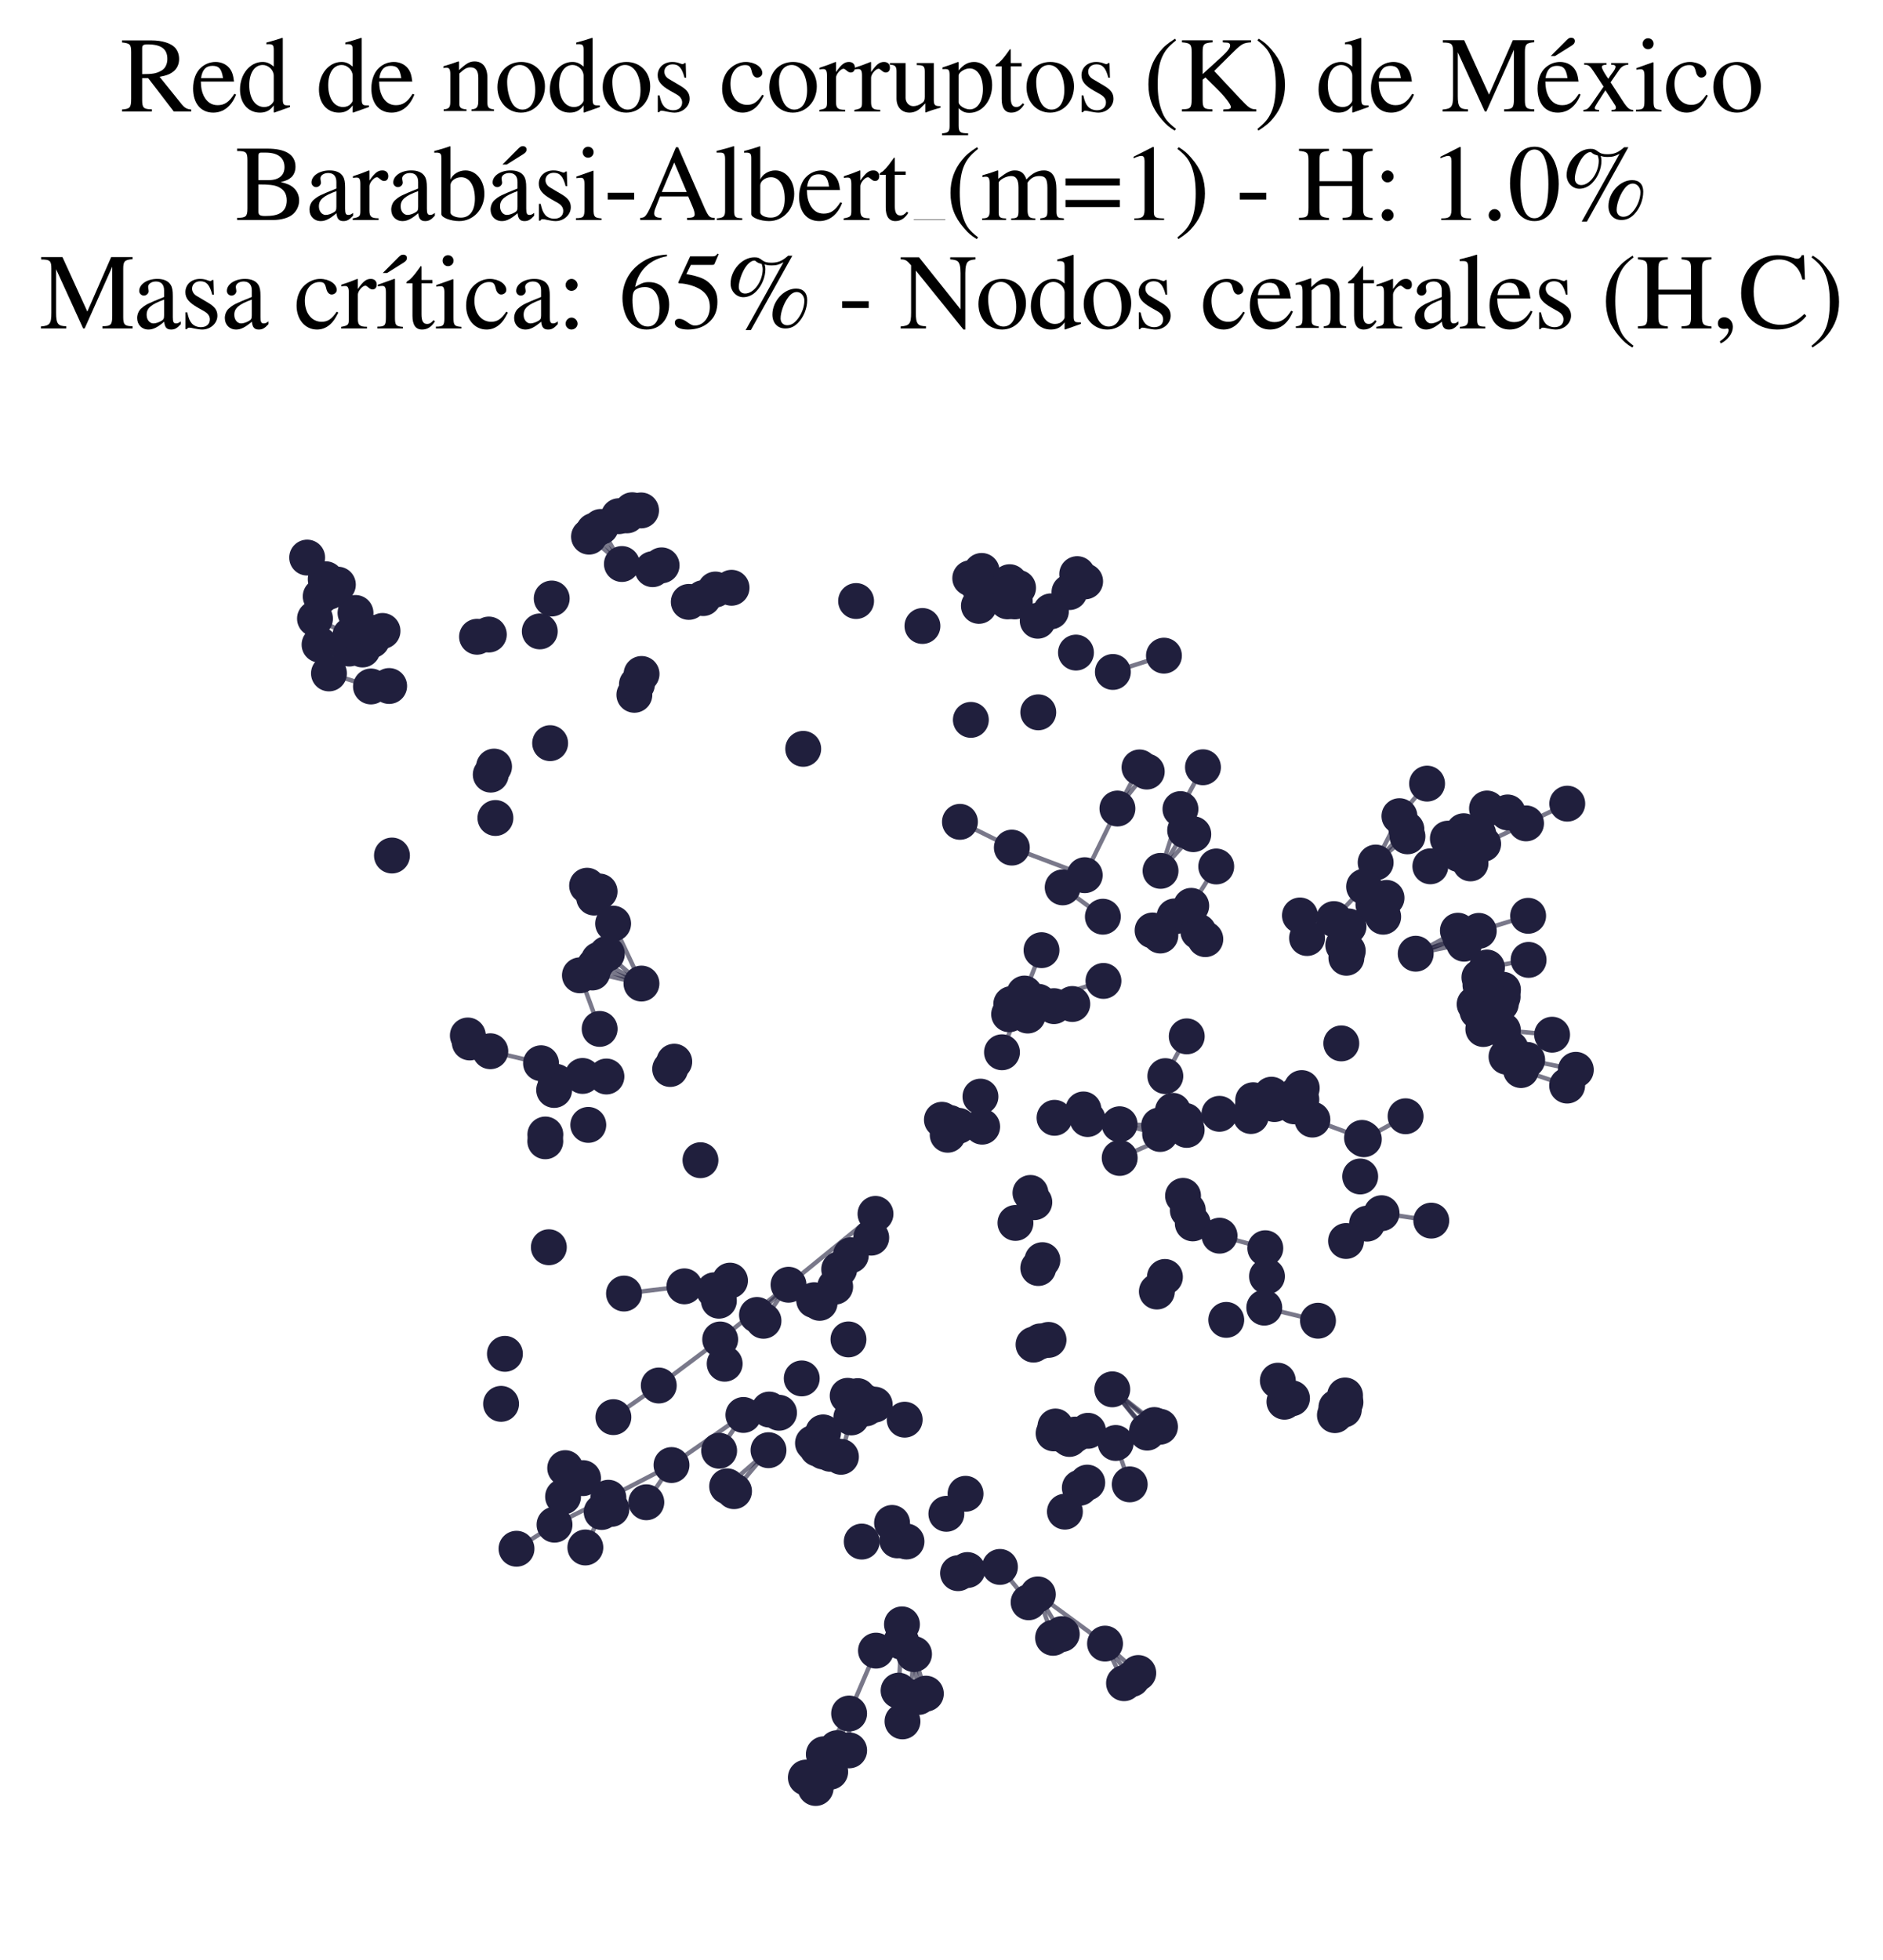 <?xml version="1.0" encoding="utf-8" standalone="no"?>
<!DOCTYPE svg PUBLIC "-//W3C//DTD SVG 1.1//EN"
  "http://www.w3.org/Graphics/SVG/1.1/DTD/svg11.dtd">
<svg xmlns:xlink="http://www.w3.org/1999/xlink" width="171.118pt" height="178.036pt" viewBox="0 0 171.118 178.036" xmlns="http://www.w3.org/2000/svg" version="1.1">
 <defs>
  <style type="text/css">*{stroke-linejoin: round; stroke-linecap: butt}</style>
 </defs>
 <g id="figure_1">
  <g id="patch_1">
   <path d="M 0 178.036 
L 171.118 178.036 
L 171.118 0 
L 0 0 
z
" style="fill: #ffffff"/>
  </g>
  <g id="axes_1">
   <g id="LineCollection_1">
    <path d="M 79.561 110.261 
L 76.263 115.292 
" clip-path="url(#pe6c549ff85)" style="fill: none; stroke: #201f3d; stroke-opacity: 0.6; stroke-width: 0.4"/>
    <path d="M 79.561 110.261 
L 71.657 116.696 
" clip-path="url(#pe6c549ff85)" style="fill: none; stroke: #201f3d; stroke-opacity: 0.6; stroke-width: 0.4"/>
    <path d="M 79.561 110.261 
L 77.319 114.019 
" clip-path="url(#pe6c549ff85)" style="fill: none; stroke: #201f3d; stroke-opacity: 0.6; stroke-width: 0.4"/>
    <path d="M 79.561 110.261 
L 79.174 112.42 
" clip-path="url(#pe6c549ff85)" style="fill: none; stroke: #201f3d; stroke-opacity: 0.6; stroke-width: 0.4"/>
    <path d="M 76.263 115.292 
L 74.485 118.342 
" clip-path="url(#pe6c549ff85)" style="fill: none; stroke: #201f3d; stroke-opacity: 0.6; stroke-width: 0.4"/>
    <path d="M 76.263 115.292 
L 73.986 118.097 
" clip-path="url(#pe6c549ff85)" style="fill: none; stroke: #201f3d; stroke-opacity: 0.6; stroke-width: 0.4"/>
    <path d="M 128.653 86.629 
L 133.056 85.719 
" clip-path="url(#pe6c549ff85)" style="fill: none; stroke: #201f3d; stroke-opacity: 0.6; stroke-width: 0.4"/>
    <path d="M 128.653 86.629 
L 132.707 85.149 
" clip-path="url(#pe6c549ff85)" style="fill: none; stroke: #201f3d; stroke-opacity: 0.6; stroke-width: 0.4"/>
    <path d="M 128.653 86.629 
L 134.385 84.553 
" clip-path="url(#pe6c549ff85)" style="fill: none; stroke: #201f3d; stroke-opacity: 0.6; stroke-width: 0.4"/>
    <path d="M 128.653 86.629 
L 132.486 84.537 
" clip-path="url(#pe6c549ff85)" style="fill: none; stroke: #201f3d; stroke-opacity: 0.6; stroke-width: 0.4"/>
    <path d="M 71.657 116.696 
L 65.447 121.667 
" clip-path="url(#pe6c549ff85)" style="fill: none; stroke: #201f3d; stroke-opacity: 0.6; stroke-width: 0.4"/>
    <path d="M 71.657 116.696 
L 68.792 119.442 
" clip-path="url(#pe6c549ff85)" style="fill: none; stroke: #201f3d; stroke-opacity: 0.6; stroke-width: 0.4"/>
    <path d="M 71.657 116.696 
L 69.383 119.972 
" clip-path="url(#pe6c549ff85)" style="fill: none; stroke: #201f3d; stroke-opacity: 0.6; stroke-width: 0.4"/>
    <path d="M 105.465 79.103 
L 107.274 73.49 
" clip-path="url(#pe6c549ff85)" style="fill: none; stroke: #201f3d; stroke-opacity: 0.6; stroke-width: 0.4"/>
    <path d="M 105.465 79.103 
L 107.702 75.423 
" clip-path="url(#pe6c549ff85)" style="fill: none; stroke: #201f3d; stroke-opacity: 0.6; stroke-width: 0.4"/>
    <path d="M 105.465 79.103 
L 108.441 75.772 
" clip-path="url(#pe6c549ff85)" style="fill: none; stroke: #201f3d; stroke-opacity: 0.6; stroke-width: 0.4"/>
    <path d="M 33.713 62.354 
L 29.895 61.168 
" clip-path="url(#pe6c549ff85)" style="fill: none; stroke: #201f3d; stroke-opacity: 0.6; stroke-width: 0.4"/>
    <path d="M 101.752 105.18 
L 110.814 101.171 
" clip-path="url(#pe6c549ff85)" style="fill: none; stroke: #201f3d; stroke-opacity: 0.6; stroke-width: 0.4"/>
    <path d="M 94.316 144.82 
L 100.42 149.293 
" clip-path="url(#pe6c549ff85)" style="fill: none; stroke: #201f3d; stroke-opacity: 0.6; stroke-width: 0.4"/>
    <path d="M 94.316 144.82 
L 95.698 148.767 
" clip-path="url(#pe6c549ff85)" style="fill: none; stroke: #201f3d; stroke-opacity: 0.6; stroke-width: 0.4"/>
    <path d="M 94.316 144.82 
L 96.489 148.427 
" clip-path="url(#pe6c549ff85)" style="fill: none; stroke: #201f3d; stroke-opacity: 0.6; stroke-width: 0.4"/>
    <path d="M 110.814 101.171 
L 115.812 100.286 
" clip-path="url(#pe6c549ff85)" style="fill: none; stroke: #201f3d; stroke-opacity: 0.6; stroke-width: 0.4"/>
    <path d="M 110.814 101.171 
L 115.542 99.433 
" clip-path="url(#pe6c549ff85)" style="fill: none; stroke: #201f3d; stroke-opacity: 0.6; stroke-width: 0.4"/>
    <path d="M 110.814 101.171 
L 115.297 99.958 
" clip-path="url(#pe6c549ff85)" style="fill: none; stroke: #201f3d; stroke-opacity: 0.6; stroke-width: 0.4"/>
    <path d="M 100.277 89.099 
L 94.369 90.998 
" clip-path="url(#pe6c549ff85)" style="fill: none; stroke: #201f3d; stroke-opacity: 0.6; stroke-width: 0.4"/>
    <path d="M 77.319 114.019 
L 75.898 116.868 
" clip-path="url(#pe6c549ff85)" style="fill: none; stroke: #201f3d; stroke-opacity: 0.6; stroke-width: 0.4"/>
    <path d="M 129.984 78.689 
L 133.217 77.881 
" clip-path="url(#pe6c549ff85)" style="fill: none; stroke: #201f3d; stroke-opacity: 0.6; stroke-width: 0.4"/>
    <path d="M 129.984 78.689 
L 132.579 77.585 
" clip-path="url(#pe6c549ff85)" style="fill: none; stroke: #201f3d; stroke-opacity: 0.6; stroke-width: 0.4"/>
    <path d="M 129.984 78.689 
L 133.633 78.425 
" clip-path="url(#pe6c549ff85)" style="fill: none; stroke: #201f3d; stroke-opacity: 0.6; stroke-width: 0.4"/>
    <path d="M 129.984 78.689 
L 134.782 76.654 
" clip-path="url(#pe6c549ff85)" style="fill: none; stroke: #201f3d; stroke-opacity: 0.6; stroke-width: 0.4"/>
    <path d="M 129.984 78.689 
L 134.338 75.749 
" clip-path="url(#pe6c549ff85)" style="fill: none; stroke: #201f3d; stroke-opacity: 0.6; stroke-width: 0.4"/>
    <path d="M 129.984 78.689 
L 132.513 76.915 
" clip-path="url(#pe6c549ff85)" style="fill: none; stroke: #201f3d; stroke-opacity: 0.6; stroke-width: 0.4"/>
    <path d="M 129.984 78.689 
L 133.016 75.5 
" clip-path="url(#pe6c549ff85)" style="fill: none; stroke: #201f3d; stroke-opacity: 0.6; stroke-width: 0.4"/>
    <path d="M 129.984 78.689 
L 132.156 76.147 
" clip-path="url(#pe6c549ff85)" style="fill: none; stroke: #201f3d; stroke-opacity: 0.6; stroke-width: 0.4"/>
    <path d="M 129.984 78.689 
L 131.574 76.177 
" clip-path="url(#pe6c549ff85)" style="fill: none; stroke: #201f3d; stroke-opacity: 0.6; stroke-width: 0.4"/>
    <path d="M 125.013 78.346 
L 127.174 74.133 
" clip-path="url(#pe6c549ff85)" style="fill: none; stroke: #201f3d; stroke-opacity: 0.6; stroke-width: 0.4"/>
    <path d="M 125.013 78.346 
L 127.808 75.333 
" clip-path="url(#pe6c549ff85)" style="fill: none; stroke: #201f3d; stroke-opacity: 0.6; stroke-width: 0.4"/>
    <path d="M 125.013 78.346 
L 127.904 75.969 
" clip-path="url(#pe6c549ff85)" style="fill: none; stroke: #201f3d; stroke-opacity: 0.6; stroke-width: 0.4"/>
    <path d="M 107.274 73.49 
L 109.32 69.692 
" clip-path="url(#pe6c549ff85)" style="fill: none; stroke: #201f3d; stroke-opacity: 0.6; stroke-width: 0.4"/>
    <path d="M 108.254 82.28 
L 110.526 78.705 
" clip-path="url(#pe6c549ff85)" style="fill: none; stroke: #201f3d; stroke-opacity: 0.6; stroke-width: 0.4"/>
    <path d="M 81.906 149.118 
L 81.658 153.566 
" clip-path="url(#pe6c549ff85)" style="fill: none; stroke: #201f3d; stroke-opacity: 0.6; stroke-width: 0.4"/>
    <path d="M 88.958 55.033 
L 89.209 51.859 
" clip-path="url(#pe6c549ff85)" style="fill: none; stroke: #201f3d; stroke-opacity: 0.6; stroke-width: 0.4"/>
    <path d="M 88.958 55.033 
L 88.172 52.521 
" clip-path="url(#pe6c549ff85)" style="fill: none; stroke: #201f3d; stroke-opacity: 0.6; stroke-width: 0.4"/>
    <path d="M 100.224 83.267 
L 96.572 80.602 
" clip-path="url(#pe6c549ff85)" style="fill: none; stroke: #201f3d; stroke-opacity: 0.6; stroke-width: 0.4"/>
    <path d="M 98.576 79.495 
L 91.952 76.99 
" clip-path="url(#pe6c549ff85)" style="fill: none; stroke: #201f3d; stroke-opacity: 0.6; stroke-width: 0.4"/>
    <path d="M 98.576 79.495 
L 101.546 73.441 
" clip-path="url(#pe6c549ff85)" style="fill: none; stroke: #201f3d; stroke-opacity: 0.6; stroke-width: 0.4"/>
    <path d="M 134.385 84.553 
L 138.87 83.184 
" clip-path="url(#pe6c549ff85)" style="fill: none; stroke: #201f3d; stroke-opacity: 0.6; stroke-width: 0.4"/>
    <path d="M 67.557 128.524 
L 61.023 133.073 
" clip-path="url(#pe6c549ff85)" style="fill: none; stroke: #201f3d; stroke-opacity: 0.6; stroke-width: 0.4"/>
    <path d="M 67.557 128.524 
L 65.354 131.775 
" clip-path="url(#pe6c549ff85)" style="fill: none; stroke: #201f3d; stroke-opacity: 0.6; stroke-width: 0.4"/>
    <path d="M 95.83 101.533 
L 101.743 102.119 
" clip-path="url(#pe6c549ff85)" style="fill: none; stroke: #201f3d; stroke-opacity: 0.6; stroke-width: 0.4"/>
    <path d="M 95.83 101.533 
L 98.836 101.645 
" clip-path="url(#pe6c549ff85)" style="fill: none; stroke: #201f3d; stroke-opacity: 0.6; stroke-width: 0.4"/>
    <path d="M 95.83 101.533 
L 98.458 100.775 
" clip-path="url(#pe6c549ff85)" style="fill: none; stroke: #201f3d; stroke-opacity: 0.6; stroke-width: 0.4"/>
    <path d="M 101.743 102.119 
L 105.427 103.002 
" clip-path="url(#pe6c549ff85)" style="fill: none; stroke: #201f3d; stroke-opacity: 0.6; stroke-width: 0.4"/>
    <path d="M 101.743 102.119 
L 105.335 102.233 
" clip-path="url(#pe6c549ff85)" style="fill: none; stroke: #201f3d; stroke-opacity: 0.6; stroke-width: 0.4"/>
    <path d="M 49.054 57.352 
L 50.138 54.365 
" clip-path="url(#pe6c549ff85)" style="fill: none; stroke: #201f3d; stroke-opacity: 0.6; stroke-width: 0.4"/>
    <path d="M 91.952 76.99 
L 87.235 74.65 
" clip-path="url(#pe6c549ff85)" style="fill: none; stroke: #201f3d; stroke-opacity: 0.6; stroke-width: 0.4"/>
    <path d="M 79.605 149.931 
L 77.163 155.643 
" clip-path="url(#pe6c549ff85)" style="fill: none; stroke: #201f3d; stroke-opacity: 0.6; stroke-width: 0.4"/>
    <path d="M 31.847 57.696 
L 28.625 56.193 
" clip-path="url(#pe6c549ff85)" style="fill: none; stroke: #201f3d; stroke-opacity: 0.6; stroke-width: 0.4"/>
    <path d="M 94.369 90.998 
L 91.705 92.128 
" clip-path="url(#pe6c549ff85)" style="fill: none; stroke: #201f3d; stroke-opacity: 0.6; stroke-width: 0.4"/>
    <path d="M 94.369 90.998 
L 95.779 91.389 
" clip-path="url(#pe6c549ff85)" style="fill: none; stroke: #201f3d; stroke-opacity: 0.6; stroke-width: 0.4"/>
    <path d="M 94.369 90.998 
L 91.898 91.203 
" clip-path="url(#pe6c549ff85)" style="fill: none; stroke: #201f3d; stroke-opacity: 0.6; stroke-width: 0.4"/>
    <path d="M 94.369 90.998 
L 93.393 92.245 
" clip-path="url(#pe6c549ff85)" style="fill: none; stroke: #201f3d; stroke-opacity: 0.6; stroke-width: 0.4"/>
    <path d="M 135.13 87.883 
L 138.912 87.19 
" clip-path="url(#pe6c549ff85)" style="fill: none; stroke: #201f3d; stroke-opacity: 0.6; stroke-width: 0.4"/>
    <path d="M 61.023 133.073 
L 55.287 136.044 
" clip-path="url(#pe6c549ff85)" style="fill: none; stroke: #201f3d; stroke-opacity: 0.6; stroke-width: 0.4"/>
    <path d="M 61.023 133.073 
L 58.735 136.455 
" clip-path="url(#pe6c549ff85)" style="fill: none; stroke: #201f3d; stroke-opacity: 0.6; stroke-width: 0.4"/>
    <path d="M 32.307 55.677 
L 29.601 52.613 
" clip-path="url(#pe6c549ff85)" style="fill: none; stroke: #201f3d; stroke-opacity: 0.6; stroke-width: 0.4"/>
    <path d="M 32.307 55.677 
L 29.145 54.172 
" clip-path="url(#pe6c549ff85)" style="fill: none; stroke: #201f3d; stroke-opacity: 0.6; stroke-width: 0.4"/>
    <path d="M 32.307 55.677 
L 29.923 53.735 
" clip-path="url(#pe6c549ff85)" style="fill: none; stroke: #201f3d; stroke-opacity: 0.6; stroke-width: 0.4"/>
    <path d="M 32.307 55.677 
L 30.704 53.104 
" clip-path="url(#pe6c549ff85)" style="fill: none; stroke: #201f3d; stroke-opacity: 0.6; stroke-width: 0.4"/>
    <path d="M 29.601 52.613 
L 27.914 50.647 
" clip-path="url(#pe6c549ff85)" style="fill: none; stroke: #201f3d; stroke-opacity: 0.6; stroke-width: 0.4"/>
    <path d="M 77.163 155.643 
L 74.866 159.343 
" clip-path="url(#pe6c549ff85)" style="fill: none; stroke: #201f3d; stroke-opacity: 0.6; stroke-width: 0.4"/>
    <path d="M 77.163 155.643 
L 76.064 158.792 
" clip-path="url(#pe6c549ff85)" style="fill: none; stroke: #201f3d; stroke-opacity: 0.6; stroke-width: 0.4"/>
    <path d="M 77.163 155.643 
L 77.167 158.991 
" clip-path="url(#pe6c549ff85)" style="fill: none; stroke: #201f3d; stroke-opacity: 0.6; stroke-width: 0.4"/>
    <path d="M 74.866 159.343 
L 73.232 161.463 
" clip-path="url(#pe6c549ff85)" style="fill: none; stroke: #201f3d; stroke-opacity: 0.6; stroke-width: 0.4"/>
    <path d="M 74.866 159.343 
L 74.123 162.409 
" clip-path="url(#pe6c549ff85)" style="fill: none; stroke: #201f3d; stroke-opacity: 0.6; stroke-width: 0.4"/>
    <path d="M 121.217 83.482 
L 123.962 80.538 
" clip-path="url(#pe6c549ff85)" style="fill: none; stroke: #201f3d; stroke-opacity: 0.6; stroke-width: 0.4"/>
    <path d="M 105.9 97.747 
L 107.846 94.135 
" clip-path="url(#pe6c549ff85)" style="fill: none; stroke: #201f3d; stroke-opacity: 0.6; stroke-width: 0.4"/>
    <path d="M 122.547 84.149 
L 126.001 81.558 
" clip-path="url(#pe6c549ff85)" style="fill: none; stroke: #201f3d; stroke-opacity: 0.6; stroke-width: 0.4"/>
    <path d="M 54.493 93.458 
L 52.7 88.591 
" clip-path="url(#pe6c549ff85)" style="fill: none; stroke: #201f3d; stroke-opacity: 0.6; stroke-width: 0.4"/>
    <path d="M 100.42 149.293 
L 102.146 152.888 
" clip-path="url(#pe6c549ff85)" style="fill: none; stroke: #201f3d; stroke-opacity: 0.6; stroke-width: 0.4"/>
    <path d="M 100.42 149.293 
L 103.438 151.962 
" clip-path="url(#pe6c549ff85)" style="fill: none; stroke: #201f3d; stroke-opacity: 0.6; stroke-width: 0.4"/>
    <path d="M 100.42 149.293 
L 102.866 152.502 
" clip-path="url(#pe6c549ff85)" style="fill: none; stroke: #201f3d; stroke-opacity: 0.6; stroke-width: 0.4"/>
    <path d="M 56.515 51.23 
L 53.527 48.747 
" clip-path="url(#pe6c549ff85)" style="fill: none; stroke: #201f3d; stroke-opacity: 0.6; stroke-width: 0.4"/>
    <path d="M 56.515 51.23 
L 53.966 48.22 
" clip-path="url(#pe6c549ff85)" style="fill: none; stroke: #201f3d; stroke-opacity: 0.6; stroke-width: 0.4"/>
    <path d="M 56.515 51.23 
L 54.592 47.863 
" clip-path="url(#pe6c549ff85)" style="fill: none; stroke: #201f3d; stroke-opacity: 0.6; stroke-width: 0.4"/>
    <path d="M 91.056 95.58 
L 93.098 90.246 
" clip-path="url(#pe6c549ff85)" style="fill: none; stroke: #201f3d; stroke-opacity: 0.6; stroke-width: 0.4"/>
    <path d="M 83.063 150.246 
L 84.138 153.839 
" clip-path="url(#pe6c549ff85)" style="fill: none; stroke: #201f3d; stroke-opacity: 0.6; stroke-width: 0.4"/>
    <path d="M 83.063 150.246 
L 82.714 154.16 
" clip-path="url(#pe6c549ff85)" style="fill: none; stroke: #201f3d; stroke-opacity: 0.6; stroke-width: 0.4"/>
    <path d="M 83.063 150.246 
L 83.472 154.14 
" clip-path="url(#pe6c549ff85)" style="fill: none; stroke: #201f3d; stroke-opacity: 0.6; stroke-width: 0.4"/>
    <path d="M 49.166 96.578 
L 44.558 95.486 
" clip-path="url(#pe6c549ff85)" style="fill: none; stroke: #201f3d; stroke-opacity: 0.6; stroke-width: 0.4"/>
    <path d="M 65.447 121.667 
L 59.866 125.85 
" clip-path="url(#pe6c549ff85)" style="fill: none; stroke: #201f3d; stroke-opacity: 0.6; stroke-width: 0.4"/>
    <path d="M 101.079 126.197 
L 104.899 129.44 
" clip-path="url(#pe6c549ff85)" style="fill: none; stroke: #201f3d; stroke-opacity: 0.6; stroke-width: 0.4"/>
    <path d="M 101.079 126.197 
L 105.413 129.595 
" clip-path="url(#pe6c549ff85)" style="fill: none; stroke: #201f3d; stroke-opacity: 0.6; stroke-width: 0.4"/>
    <path d="M 101.079 126.197 
L 104.251 130.13 
" clip-path="url(#pe6c549ff85)" style="fill: none; stroke: #201f3d; stroke-opacity: 0.6; stroke-width: 0.4"/>
    <path d="M 101.079 126.197 
L 104.244 129.97 
" clip-path="url(#pe6c549ff85)" style="fill: none; stroke: #201f3d; stroke-opacity: 0.6; stroke-width: 0.4"/>
    <path d="M 59.866 125.85 
L 55.742 128.722 
" clip-path="url(#pe6c549ff85)" style="fill: none; stroke: #201f3d; stroke-opacity: 0.6; stroke-width: 0.4"/>
    <path d="M 95.779 91.389 
L 97.445 91.197 
" clip-path="url(#pe6c549ff85)" style="fill: none; stroke: #201f3d; stroke-opacity: 0.6; stroke-width: 0.4"/>
    <path d="M 138.219 97.198 
L 142.415 98.605 
" clip-path="url(#pe6c549ff85)" style="fill: none; stroke: #201f3d; stroke-opacity: 0.6; stroke-width: 0.4"/>
    <path d="M 134.782 76.654 
L 138.679 74.79 
" clip-path="url(#pe6c549ff85)" style="fill: none; stroke: #201f3d; stroke-opacity: 0.6; stroke-width: 0.4"/>
    <path d="M 58.293 89.34 
L 55.718 83.893 
" clip-path="url(#pe6c549ff85)" style="fill: none; stroke: #201f3d; stroke-opacity: 0.6; stroke-width: 0.4"/>
    <path d="M 58.293 89.34 
L 54.423 87.183 
" clip-path="url(#pe6c549ff85)" style="fill: none; stroke: #201f3d; stroke-opacity: 0.6; stroke-width: 0.4"/>
    <path d="M 58.293 89.34 
L 54.053 87.727 
" clip-path="url(#pe6c549ff85)" style="fill: none; stroke: #201f3d; stroke-opacity: 0.6; stroke-width: 0.4"/>
    <path d="M 58.293 89.34 
L 53.835 88.334 
" clip-path="url(#pe6c549ff85)" style="fill: none; stroke: #201f3d; stroke-opacity: 0.6; stroke-width: 0.4"/>
    <path d="M 58.293 89.34 
L 55.151 86.639 
" clip-path="url(#pe6c549ff85)" style="fill: none; stroke: #201f3d; stroke-opacity: 0.6; stroke-width: 0.4"/>
    <path d="M 76.064 158.792 
L 75.444 160.936 
" clip-path="url(#pe6c549ff85)" style="fill: none; stroke: #201f3d; stroke-opacity: 0.6; stroke-width: 0.4"/>
    <path d="M 62.194 116.841 
L 56.706 117.496 
" clip-path="url(#pe6c549ff85)" style="fill: none; stroke: #201f3d; stroke-opacity: 0.6; stroke-width: 0.4"/>
    <path d="M 134.338 75.749 
L 137.005 73.796 
" clip-path="url(#pe6c549ff85)" style="fill: none; stroke: #201f3d; stroke-opacity: 0.6; stroke-width: 0.4"/>
    <path d="M 90.87 142.328 
L 93.476 145.538 
" clip-path="url(#pe6c549ff85)" style="fill: none; stroke: #201f3d; stroke-opacity: 0.6; stroke-width: 0.4"/>
    <path d="M 110.827 112.241 
L 114.986 113.38 
" clip-path="url(#pe6c549ff85)" style="fill: none; stroke: #201f3d; stroke-opacity: 0.6; stroke-width: 0.4"/>
    <path d="M 81.658 153.566 
L 82.013 156.357 
" clip-path="url(#pe6c549ff85)" style="fill: none; stroke: #201f3d; stroke-opacity: 0.6; stroke-width: 0.4"/>
    <path d="M 136.576 93.579 
L 141.047 93.984 
" clip-path="url(#pe6c549ff85)" style="fill: none; stroke: #201f3d; stroke-opacity: 0.6; stroke-width: 0.4"/>
    <path d="M 95.501 55.531 
L 98.612 52.807 
" clip-path="url(#pe6c549ff85)" style="fill: none; stroke: #201f3d; stroke-opacity: 0.6; stroke-width: 0.4"/>
    <path d="M 95.501 55.531 
L 97.893 52.15 
" clip-path="url(#pe6c549ff85)" style="fill: none; stroke: #201f3d; stroke-opacity: 0.6; stroke-width: 0.4"/>
    <path d="M 138.784 96.275 
L 143.204 97.173 
" clip-path="url(#pe6c549ff85)" style="fill: none; stroke: #201f3d; stroke-opacity: 0.6; stroke-width: 0.4"/>
    <path d="M 55.718 83.893 
L 53.353 80.451 
" clip-path="url(#pe6c549ff85)" style="fill: none; stroke: #201f3d; stroke-opacity: 0.6; stroke-width: 0.4"/>
    <path d="M 119.264 101.695 
L 123.775 103.359 
" clip-path="url(#pe6c549ff85)" style="fill: none; stroke: #201f3d; stroke-opacity: 0.6; stroke-width: 0.4"/>
    <path d="M 77.363 128.75 
L 76.421 132.325 
" clip-path="url(#pe6c549ff85)" style="fill: none; stroke: #201f3d; stroke-opacity: 0.6; stroke-width: 0.4"/>
    <path d="M 101.39 131.069 
L 102.665 134.831 
" clip-path="url(#pe6c549ff85)" style="fill: none; stroke: #201f3d; stroke-opacity: 0.6; stroke-width: 0.4"/>
    <path d="M 127.174 74.133 
L 129.686 71.179 
" clip-path="url(#pe6c549ff85)" style="fill: none; stroke: #201f3d; stroke-opacity: 0.6; stroke-width: 0.4"/>
    <path d="M 69.838 131.725 
L 66.705 135.447 
" clip-path="url(#pe6c549ff85)" style="fill: none; stroke: #201f3d; stroke-opacity: 0.6; stroke-width: 0.4"/>
    <path d="M 69.838 131.725 
L 66.08 135.006 
" clip-path="url(#pe6c549ff85)" style="fill: none; stroke: #201f3d; stroke-opacity: 0.6; stroke-width: 0.4"/>
    <path d="M 94.303 56.383 
L 97.189 53.781 
" clip-path="url(#pe6c549ff85)" style="fill: none; stroke: #201f3d; stroke-opacity: 0.6; stroke-width: 0.4"/>
    <path d="M 31.739 58.911 
L 29.04 58.557 
" clip-path="url(#pe6c549ff85)" style="fill: none; stroke: #201f3d; stroke-opacity: 0.6; stroke-width: 0.4"/>
    <path d="M 123.94 103.481 
L 127.732 101.393 
" clip-path="url(#pe6c549ff85)" style="fill: none; stroke: #201f3d; stroke-opacity: 0.6; stroke-width: 0.4"/>
    <path d="M 93.098 90.246 
L 94.649 86.308 
" clip-path="url(#pe6c549ff85)" style="fill: none; stroke: #201f3d; stroke-opacity: 0.6; stroke-width: 0.4"/>
    <path d="M 101.133 61.036 
L 105.774 59.555 
" clip-path="url(#pe6c549ff85)" style="fill: none; stroke: #201f3d; stroke-opacity: 0.6; stroke-width: 0.4"/>
    <path d="M 54.677 137.339 
L 53.194 140.561 
" clip-path="url(#pe6c549ff85)" style="fill: none; stroke: #201f3d; stroke-opacity: 0.6; stroke-width: 0.4"/>
    <path d="M 114.892 118.775 
L 119.773 119.966 
" clip-path="url(#pe6c549ff85)" style="fill: none; stroke: #201f3d; stroke-opacity: 0.6; stroke-width: 0.4"/>
    <path d="M 101.546 73.441 
L 104.212 70.085 
" clip-path="url(#pe6c549ff85)" style="fill: none; stroke: #201f3d; stroke-opacity: 0.6; stroke-width: 0.4"/>
    <path d="M 101.546 73.441 
L 103.554 69.708 
" clip-path="url(#pe6c549ff85)" style="fill: none; stroke: #201f3d; stroke-opacity: 0.6; stroke-width: 0.4"/>
    <path d="M 125.552 110.2 
L 130.067 110.872 
" clip-path="url(#pe6c549ff85)" style="fill: none; stroke: #201f3d; stroke-opacity: 0.6; stroke-width: 0.4"/>
    <path d="M 138.679 74.79 
L 142.426 72.998 
" clip-path="url(#pe6c549ff85)" style="fill: none; stroke: #201f3d; stroke-opacity: 0.6; stroke-width: 0.4"/>
    <path d="M 133.016 75.5 
L 135.133 73.439 
" clip-path="url(#pe6c549ff85)" style="fill: none; stroke: #201f3d; stroke-opacity: 0.6; stroke-width: 0.4"/>
    <path d="M 55.287 136.044 
L 50.393 138.491 
" clip-path="url(#pe6c549ff85)" style="fill: none; stroke: #201f3d; stroke-opacity: 0.6; stroke-width: 0.4"/>
    <path d="M 50.393 138.491 
L 46.937 140.676 
" clip-path="url(#pe6c549ff85)" style="fill: none; stroke: #201f3d; stroke-opacity: 0.6; stroke-width: 0.4"/>
   </g>
   <g id="PathCollection_1">
    <defs>
     <path id="m9fd890aca4" d="M 0 1.581 
C 0.419 1.581 0.822 1.415 1.118 1.118 
C 1.415 0.822 1.581 0.419 1.581 0 
C 1.581 -0.419 1.415 -0.822 1.118 -1.118 
C 0.822 -1.415 0.419 -1.581 0 -1.581 
C -0.419 -1.581 -0.822 -1.415 -1.118 -1.118 
C -1.415 -0.822 -1.581 -0.419 -1.581 0 
C -1.581 0.419 -1.415 0.822 -1.118 1.118 
C -0.822 1.415 -0.419 1.581 0 1.581 
z
" style="stroke: #201f3d; stroke-width: 0.1"/>
    </defs>
    <g clip-path="url(#pe6c549ff85)">
     <use xlink:href="#m9fd890aca4" x="95.914" y="129.572" style="fill: #201f3d; stroke: #201f3d; stroke-width: 0.1"/>
     <use xlink:href="#m9fd890aca4" x="98.458" y="100.775" style="fill: #201f3d; stroke: #201f3d; stroke-width: 0.1"/>
     <use xlink:href="#m9fd890aca4" x="122.123" y="128.034" style="fill: #201f3d; stroke: #201f3d; stroke-width: 0.1"/>
     <use xlink:href="#m9fd890aca4" x="138.912" y="87.19" style="fill: #201f3d; stroke: #201f3d; stroke-width: 0.1"/>
     <use xlink:href="#m9fd890aca4" x="101.743" y="102.119" style="fill: #201f3d; stroke: #201f3d; stroke-width: 0.1"/>
     <use xlink:href="#m9fd890aca4" x="58.735" y="136.455" style="fill: #201f3d; stroke: #201f3d; stroke-width: 0.1"/>
     <use xlink:href="#m9fd890aca4" x="55.742" y="128.722" style="fill: #201f3d; stroke: #201f3d; stroke-width: 0.1"/>
     <use xlink:href="#m9fd890aca4" x="132.513" y="76.915" style="fill: #201f3d; stroke: #201f3d; stroke-width: 0.1"/>
     <use xlink:href="#m9fd890aca4" x="121.446" y="127.839" style="fill: #201f3d; stroke: #201f3d; stroke-width: 0.1"/>
     <use xlink:href="#m9fd890aca4" x="90.118" y="53.798" style="fill: #201f3d; stroke: #201f3d; stroke-width: 0.1"/>
     <use xlink:href="#m9fd890aca4" x="107.509" y="108.624" style="fill: #201f3d; stroke: #201f3d; stroke-width: 0.1"/>
     <use xlink:href="#m9fd890aca4" x="81.658" y="153.566" style="fill: #201f3d; stroke: #201f3d; stroke-width: 0.1"/>
     <use xlink:href="#m9fd890aca4" x="82.378" y="140.018" style="fill: #201f3d; stroke: #201f3d; stroke-width: 0.1"/>
     <use xlink:href="#m9fd890aca4" x="74.279" y="131.579" style="fill: #201f3d; stroke: #201f3d; stroke-width: 0.1"/>
     <use xlink:href="#m9fd890aca4" x="72.993" y="68.019" style="fill: #201f3d; stroke: #201f3d; stroke-width: 0.1"/>
     <use xlink:href="#m9fd890aca4" x="101.752" y="105.18" style="fill: #201f3d; stroke: #201f3d; stroke-width: 0.1"/>
     <use xlink:href="#m9fd890aca4" x="96.829" y="130.456" style="fill: #201f3d; stroke: #201f3d; stroke-width: 0.1"/>
     <use xlink:href="#m9fd890aca4" x="97.893" y="52.15" style="fill: #201f3d; stroke: #201f3d; stroke-width: 0.1"/>
     <use xlink:href="#m9fd890aca4" x="137.005" y="73.796" style="fill: #201f3d; stroke: #201f3d; stroke-width: 0.1"/>
     <use xlink:href="#m9fd890aca4" x="107.846" y="94.135" style="fill: #201f3d; stroke: #201f3d; stroke-width: 0.1"/>
     <use xlink:href="#m9fd890aca4" x="108.394" y="111.124" style="fill: #201f3d; stroke: #201f3d; stroke-width: 0.1"/>
     <use xlink:href="#m9fd890aca4" x="82.013" y="156.357" style="fill: #201f3d; stroke: #201f3d; stroke-width: 0.1"/>
     <use xlink:href="#m9fd890aca4" x="49.559" y="103.05" style="fill: #201f3d; stroke: #201f3d; stroke-width: 0.1"/>
     <use xlink:href="#m9fd890aca4" x="122.232" y="126.753" style="fill: #201f3d; stroke: #201f3d; stroke-width: 0.1"/>
     <use xlink:href="#m9fd890aca4" x="79.605" y="149.931" style="fill: #201f3d; stroke: #201f3d; stroke-width: 0.1"/>
     <use xlink:href="#m9fd890aca4" x="58.293" y="89.34" style="fill: #201f3d; stroke: #201f3d; stroke-width: 0.1"/>
     <use xlink:href="#m9fd890aca4" x="129.686" y="71.179" style="fill: #201f3d; stroke: #201f3d; stroke-width: 0.1"/>
     <use xlink:href="#m9fd890aca4" x="96.572" y="80.602" style="fill: #201f3d; stroke: #201f3d; stroke-width: 0.1"/>
     <use xlink:href="#m9fd890aca4" x="133.016" y="75.5" style="fill: #201f3d; stroke: #201f3d; stroke-width: 0.1"/>
     <use xlink:href="#m9fd890aca4" x="75.454" y="132.052" style="fill: #201f3d; stroke: #201f3d; stroke-width: 0.1"/>
     <use xlink:href="#m9fd890aca4" x="92.517" y="53.395" style="fill: #201f3d; stroke: #201f3d; stroke-width: 0.1"/>
     <use xlink:href="#m9fd890aca4" x="81.966" y="147.546" style="fill: #201f3d; stroke: #201f3d; stroke-width: 0.1"/>
     <use xlink:href="#m9fd890aca4" x="74.804" y="130.109" style="fill: #201f3d; stroke: #201f3d; stroke-width: 0.1"/>
     <use xlink:href="#m9fd890aca4" x="79.174" y="112.42" style="fill: #201f3d; stroke: #201f3d; stroke-width: 0.1"/>
     <use xlink:href="#m9fd890aca4" x="115.812" y="100.286" style="fill: #201f3d; stroke: #201f3d; stroke-width: 0.1"/>
     <use xlink:href="#m9fd890aca4" x="76.421" y="132.325" style="fill: #201f3d; stroke: #201f3d; stroke-width: 0.1"/>
     <use xlink:href="#m9fd890aca4" x="104.899" y="129.44" style="fill: #201f3d; stroke: #201f3d; stroke-width: 0.1"/>
     <use xlink:href="#m9fd890aca4" x="115.138" y="115.933" style="fill: #201f3d; stroke: #201f3d; stroke-width: 0.1"/>
     <use xlink:href="#m9fd890aca4" x="88.227" y="65.388" style="fill: #201f3d; stroke: #201f3d; stroke-width: 0.1"/>
     <use xlink:href="#m9fd890aca4" x="103.438" y="151.962" style="fill: #201f3d; stroke: #201f3d; stroke-width: 0.1"/>
     <use xlink:href="#m9fd890aca4" x="129.984" y="78.689" style="fill: #201f3d; stroke: #201f3d; stroke-width: 0.1"/>
     <use xlink:href="#m9fd890aca4" x="137.275" y="95.254" style="fill: #201f3d; stroke: #201f3d; stroke-width: 0.1"/>
     <use xlink:href="#m9fd890aca4" x="109.32" y="69.692" style="fill: #201f3d; stroke: #201f3d; stroke-width: 0.1"/>
     <use xlink:href="#m9fd890aca4" x="143.204" y="97.173" style="fill: #201f3d; stroke: #201f3d; stroke-width: 0.1"/>
     <use xlink:href="#m9fd890aca4" x="35.364" y="62.312" style="fill: #201f3d; stroke: #201f3d; stroke-width: 0.1"/>
     <use xlink:href="#m9fd890aca4" x="122.27" y="127.363" style="fill: #201f3d; stroke: #201f3d; stroke-width: 0.1"/>
     <use xlink:href="#m9fd890aca4" x="118.296" y="98.833" style="fill: #201f3d; stroke: #201f3d; stroke-width: 0.1"/>
     <use xlink:href="#m9fd890aca4" x="49.877" y="113.291" style="fill: #201f3d; stroke: #201f3d; stroke-width: 0.1"/>
     <use xlink:href="#m9fd890aca4" x="53.194" y="140.561" style="fill: #201f3d; stroke: #201f3d; stroke-width: 0.1"/>
     <use xlink:href="#m9fd890aca4" x="69.383" y="119.972" style="fill: #201f3d; stroke: #201f3d; stroke-width: 0.1"/>
     <use xlink:href="#m9fd890aca4" x="55.287" y="136.044" style="fill: #201f3d; stroke: #201f3d; stroke-width: 0.1"/>
     <use xlink:href="#m9fd890aca4" x="124.232" y="111.146" style="fill: #201f3d; stroke: #201f3d; stroke-width: 0.1"/>
     <use xlink:href="#m9fd890aca4" x="101.39" y="131.069" style="fill: #201f3d; stroke: #201f3d; stroke-width: 0.1"/>
     <use xlink:href="#m9fd890aca4" x="76.263" y="115.292" style="fill: #201f3d; stroke: #201f3d; stroke-width: 0.1"/>
     <use xlink:href="#m9fd890aca4" x="64.898" y="117.2" style="fill: #201f3d; stroke: #201f3d; stroke-width: 0.1"/>
     <use xlink:href="#m9fd890aca4" x="104.244" y="129.97" style="fill: #201f3d; stroke: #201f3d; stroke-width: 0.1"/>
     <use xlink:href="#m9fd890aca4" x="117.615" y="100.495" style="fill: #201f3d; stroke: #201f3d; stroke-width: 0.1"/>
     <use xlink:href="#m9fd890aca4" x="44.422" y="57.636" style="fill: #201f3d; stroke: #201f3d; stroke-width: 0.1"/>
     <use xlink:href="#m9fd890aca4" x="74.485" y="118.342" style="fill: #201f3d; stroke: #201f3d; stroke-width: 0.1"/>
     <use xlink:href="#m9fd890aca4" x="105.465" y="79.103" style="fill: #201f3d; stroke: #201f3d; stroke-width: 0.1"/>
     <use xlink:href="#m9fd890aca4" x="82.213" y="128.952" style="fill: #201f3d; stroke: #201f3d; stroke-width: 0.1"/>
     <use xlink:href="#m9fd890aca4" x="45.885" y="122.973" style="fill: #201f3d; stroke: #201f3d; stroke-width: 0.1"/>
     <use xlink:href="#m9fd890aca4" x="53.835" y="88.334" style="fill: #201f3d; stroke: #201f3d; stroke-width: 0.1"/>
     <use xlink:href="#m9fd890aca4" x="88.172" y="52.521" style="fill: #201f3d; stroke: #201f3d; stroke-width: 0.1"/>
     <use xlink:href="#m9fd890aca4" x="66.34" y="116.323" style="fill: #201f3d; stroke: #201f3d; stroke-width: 0.1"/>
     <use xlink:href="#m9fd890aca4" x="49.054" y="57.352" style="fill: #201f3d; stroke: #201f3d; stroke-width: 0.1"/>
     <use xlink:href="#m9fd890aca4" x="50.138" y="54.365" style="fill: #201f3d; stroke: #201f3d; stroke-width: 0.1"/>
     <use xlink:href="#m9fd890aca4" x="42.69" y="94.689" style="fill: #201f3d; stroke: #201f3d; stroke-width: 0.1"/>
     <use xlink:href="#m9fd890aca4" x="77.798" y="54.593" style="fill: #201f3d; stroke: #201f3d; stroke-width: 0.1"/>
     <use xlink:href="#m9fd890aca4" x="121.311" y="128.542" style="fill: #201f3d; stroke: #201f3d; stroke-width: 0.1"/>
     <use xlink:href="#m9fd890aca4" x="132.579" y="77.585" style="fill: #201f3d; stroke: #201f3d; stroke-width: 0.1"/>
     <use xlink:href="#m9fd890aca4" x="42.515" y="94.055" style="fill: #201f3d; stroke: #201f3d; stroke-width: 0.1"/>
     <use xlink:href="#m9fd890aca4" x="65.329" y="118.147" style="fill: #201f3d; stroke: #201f3d; stroke-width: 0.1"/>
     <use xlink:href="#m9fd890aca4" x="114.892" y="118.775" style="fill: #201f3d; stroke: #201f3d; stroke-width: 0.1"/>
     <use xlink:href="#m9fd890aca4" x="106.735" y="83.242" style="fill: #201f3d; stroke: #201f3d; stroke-width: 0.1"/>
     <use xlink:href="#m9fd890aca4" x="98.803" y="134.669" style="fill: #201f3d; stroke: #201f3d; stroke-width: 0.1"/>
     <use xlink:href="#m9fd890aca4" x="105.413" y="129.595" style="fill: #201f3d; stroke: #201f3d; stroke-width: 0.1"/>
     <use xlink:href="#m9fd890aca4" x="107.945" y="109.934" style="fill: #201f3d; stroke: #201f3d; stroke-width: 0.1"/>
     <use xlink:href="#m9fd890aca4" x="89.209" y="51.859" style="fill: #201f3d; stroke: #201f3d; stroke-width: 0.1"/>
     <use xlink:href="#m9fd890aca4" x="74.123" y="162.409" style="fill: #201f3d; stroke: #201f3d; stroke-width: 0.1"/>
     <use xlink:href="#m9fd890aca4" x="83.472" y="154.14" style="fill: #201f3d; stroke: #201f3d; stroke-width: 0.1"/>
     <use xlink:href="#m9fd890aca4" x="31.739" y="58.911" style="fill: #201f3d; stroke: #201f3d; stroke-width: 0.1"/>
     <use xlink:href="#m9fd890aca4" x="107.84" y="102.631" style="fill: #201f3d; stroke: #201f3d; stroke-width: 0.1"/>
     <use xlink:href="#m9fd890aca4" x="77.167" y="158.991" style="fill: #201f3d; stroke: #201f3d; stroke-width: 0.1"/>
     <use xlink:href="#m9fd890aca4" x="105.864" y="115.989" style="fill: #201f3d; stroke: #201f3d; stroke-width: 0.1"/>
     <use xlink:href="#m9fd890aca4" x="33.079" y="58.178" style="fill: #201f3d; stroke: #201f3d; stroke-width: 0.1"/>
     <use xlink:href="#m9fd890aca4" x="133.217" y="77.881" style="fill: #201f3d; stroke: #201f3d; stroke-width: 0.1"/>
     <use xlink:href="#m9fd890aca4" x="105.447" y="84.976" style="fill: #201f3d; stroke: #201f3d; stroke-width: 0.1"/>
     <use xlink:href="#m9fd890aca4" x="107.714" y="101.812" style="fill: #201f3d; stroke: #201f3d; stroke-width: 0.1"/>
     <use xlink:href="#m9fd890aca4" x="93.995" y="109.197" style="fill: #201f3d; stroke: #201f3d; stroke-width: 0.1"/>
     <use xlink:href="#m9fd890aca4" x="121.217" y="83.482" style="fill: #201f3d; stroke: #201f3d; stroke-width: 0.1"/>
     <use xlink:href="#m9fd890aca4" x="52.7" y="88.591" style="fill: #201f3d; stroke: #201f3d; stroke-width: 0.1"/>
     <use xlink:href="#m9fd890aca4" x="102.866" y="152.502" style="fill: #201f3d; stroke: #201f3d; stroke-width: 0.1"/>
     <use xlink:href="#m9fd890aca4" x="91.372" y="53.945" style="fill: #201f3d; stroke: #201f3d; stroke-width: 0.1"/>
     <use xlink:href="#m9fd890aca4" x="75.444" y="160.936" style="fill: #201f3d; stroke: #201f3d; stroke-width: 0.1"/>
     <use xlink:href="#m9fd890aca4" x="59.306" y="51.701" style="fill: #201f3d; stroke: #201f3d; stroke-width: 0.1"/>
     <use xlink:href="#m9fd890aca4" x="118.778" y="85.205" style="fill: #201f3d; stroke: #201f3d; stroke-width: 0.1"/>
     <use xlink:href="#m9fd890aca4" x="118.133" y="83.154" style="fill: #201f3d; stroke: #201f3d; stroke-width: 0.1"/>
     <use xlink:href="#m9fd890aca4" x="94.542" y="121.841" style="fill: #201f3d; stroke: #201f3d; stroke-width: 0.1"/>
     <use xlink:href="#m9fd890aca4" x="61.023" y="133.073" style="fill: #201f3d; stroke: #201f3d; stroke-width: 0.1"/>
     <use xlink:href="#m9fd890aca4" x="106.585" y="100.898" style="fill: #201f3d; stroke: #201f3d; stroke-width: 0.1"/>
     <use xlink:href="#m9fd890aca4" x="90.738" y="53.743" style="fill: #201f3d; stroke: #201f3d; stroke-width: 0.1"/>
     <use xlink:href="#m9fd890aca4" x="136.576" y="93.579" style="fill: #201f3d; stroke: #201f3d; stroke-width: 0.1"/>
     <use xlink:href="#m9fd890aca4" x="58.256" y="46.364" style="fill: #201f3d; stroke: #201f3d; stroke-width: 0.1"/>
     <use xlink:href="#m9fd890aca4" x="141.047" y="93.984" style="fill: #201f3d; stroke: #201f3d; stroke-width: 0.1"/>
     <use xlink:href="#m9fd890aca4" x="77.319" y="114.019" style="fill: #201f3d; stroke: #201f3d; stroke-width: 0.1"/>
     <use xlink:href="#m9fd890aca4" x="73.881" y="131.083" style="fill: #201f3d; stroke: #201f3d; stroke-width: 0.1"/>
     <use xlink:href="#m9fd890aca4" x="138.679" y="74.79" style="fill: #201f3d; stroke: #201f3d; stroke-width: 0.1"/>
     <use xlink:href="#m9fd890aca4" x="83.063" y="150.246" style="fill: #201f3d; stroke: #201f3d; stroke-width: 0.1"/>
     <use xlink:href="#m9fd890aca4" x="127.808" y="75.333" style="fill: #201f3d; stroke: #201f3d; stroke-width: 0.1"/>
     <use xlink:href="#m9fd890aca4" x="93.098" y="90.246" style="fill: #201f3d; stroke: #201f3d; stroke-width: 0.1"/>
     <use xlink:href="#m9fd890aca4" x="110.526" y="78.705" style="fill: #201f3d; stroke: #201f3d; stroke-width: 0.1"/>
     <use xlink:href="#m9fd890aca4" x="63.9" y="54.328" style="fill: #201f3d; stroke: #201f3d; stroke-width: 0.1"/>
     <use xlink:href="#m9fd890aca4" x="87.744" y="135.685" style="fill: #201f3d; stroke: #201f3d; stroke-width: 0.1"/>
     <use xlink:href="#m9fd890aca4" x="132.156" y="76.147" style="fill: #201f3d; stroke: #201f3d; stroke-width: 0.1"/>
     <use xlink:href="#m9fd890aca4" x="56.981" y="46.811" style="fill: #201f3d; stroke: #201f3d; stroke-width: 0.1"/>
     <use xlink:href="#m9fd890aca4" x="71.657" y="116.696" style="fill: #201f3d; stroke: #201f3d; stroke-width: 0.1"/>
     <use xlink:href="#m9fd890aca4" x="133.056" y="85.719" style="fill: #201f3d; stroke: #201f3d; stroke-width: 0.1"/>
     <use xlink:href="#m9fd890aca4" x="54.677" y="137.339" style="fill: #201f3d; stroke: #201f3d; stroke-width: 0.1"/>
     <use xlink:href="#m9fd890aca4" x="78.311" y="140.026" style="fill: #201f3d; stroke: #201f3d; stroke-width: 0.1"/>
     <use xlink:href="#m9fd890aca4" x="29.145" y="54.172" style="fill: #201f3d; stroke: #201f3d; stroke-width: 0.1"/>
     <use xlink:href="#m9fd890aca4" x="28.625" y="56.193" style="fill: #201f3d; stroke: #201f3d; stroke-width: 0.1"/>
     <use xlink:href="#m9fd890aca4" x="32.307" y="55.677" style="fill: #201f3d; stroke: #201f3d; stroke-width: 0.1"/>
     <use xlink:href="#m9fd890aca4" x="123.94" y="103.481" style="fill: #201f3d; stroke: #201f3d; stroke-width: 0.1"/>
     <use xlink:href="#m9fd890aca4" x="122.478" y="86.372" style="fill: #201f3d; stroke: #201f3d; stroke-width: 0.1"/>
     <use xlink:href="#m9fd890aca4" x="77.032" y="126.785" style="fill: #201f3d; stroke: #201f3d; stroke-width: 0.1"/>
     <use xlink:href="#m9fd890aca4" x="138.784" y="96.275" style="fill: #201f3d; stroke: #201f3d; stroke-width: 0.1"/>
     <use xlink:href="#m9fd890aca4" x="73.232" y="161.463" style="fill: #201f3d; stroke: #201f3d; stroke-width: 0.1"/>
     <use xlink:href="#m9fd890aca4" x="56.515" y="51.23" style="fill: #201f3d; stroke: #201f3d; stroke-width: 0.1"/>
     <use xlink:href="#m9fd890aca4" x="77.363" y="128.75" style="fill: #201f3d; stroke: #201f3d; stroke-width: 0.1"/>
     <use xlink:href="#m9fd890aca4" x="95.83" y="101.533" style="fill: #201f3d; stroke: #201f3d; stroke-width: 0.1"/>
     <use xlink:href="#m9fd890aca4" x="108.903" y="84.623" style="fill: #201f3d; stroke: #201f3d; stroke-width: 0.1"/>
     <use xlink:href="#m9fd890aca4" x="134.008" y="91.215" style="fill: #201f3d; stroke: #201f3d; stroke-width: 0.1"/>
     <use xlink:href="#m9fd890aca4" x="92.218" y="54.63" style="fill: #201f3d; stroke: #201f3d; stroke-width: 0.1"/>
     <use xlink:href="#m9fd890aca4" x="95.779" y="91.389" style="fill: #201f3d; stroke: #201f3d; stroke-width: 0.1"/>
     <use xlink:href="#m9fd890aca4" x="70.795" y="128.324" style="fill: #201f3d; stroke: #201f3d; stroke-width: 0.1"/>
     <use xlink:href="#m9fd890aca4" x="138.87" y="83.184" style="fill: #201f3d; stroke: #201f3d; stroke-width: 0.1"/>
     <use xlink:href="#m9fd890aca4" x="95.698" y="148.767" style="fill: #201f3d; stroke: #201f3d; stroke-width: 0.1"/>
     <use xlink:href="#m9fd890aca4" x="55.564" y="137.056" style="fill: #201f3d; stroke: #201f3d; stroke-width: 0.1"/>
     <use xlink:href="#m9fd890aca4" x="105.335" y="102.233" style="fill: #201f3d; stroke: #201f3d; stroke-width: 0.1"/>
     <use xlink:href="#m9fd890aca4" x="57.649" y="63.111" style="fill: #201f3d; stroke: #201f3d; stroke-width: 0.1"/>
     <use xlink:href="#m9fd890aca4" x="54.053" y="87.727" style="fill: #201f3d; stroke: #201f3d; stroke-width: 0.1"/>
     <use xlink:href="#m9fd890aca4" x="65.855" y="123.871" style="fill: #201f3d; stroke: #201f3d; stroke-width: 0.1"/>
     <use xlink:href="#m9fd890aca4" x="31.847" y="57.696" style="fill: #201f3d; stroke: #201f3d; stroke-width: 0.1"/>
     <use xlink:href="#m9fd890aca4" x="54.592" y="47.863" style="fill: #201f3d; stroke: #201f3d; stroke-width: 0.1"/>
     <use xlink:href="#m9fd890aca4" x="89.099" y="99.609" style="fill: #201f3d; stroke: #201f3d; stroke-width: 0.1"/>
     <use xlink:href="#m9fd890aca4" x="114.986" y="113.38" style="fill: #201f3d; stroke: #201f3d; stroke-width: 0.1"/>
     <use xlink:href="#m9fd890aca4" x="93.643" y="108.358" style="fill: #201f3d; stroke: #201f3d; stroke-width: 0.1"/>
     <use xlink:href="#m9fd890aca4" x="46.937" y="140.676" style="fill: #201f3d; stroke: #201f3d; stroke-width: 0.1"/>
     <use xlink:href="#m9fd890aca4" x="107.702" y="75.423" style="fill: #201f3d; stroke: #201f3d; stroke-width: 0.1"/>
     <use xlink:href="#m9fd890aca4" x="101.079" y="126.197" style="fill: #201f3d; stroke: #201f3d; stroke-width: 0.1"/>
     <use xlink:href="#m9fd890aca4" x="56.706" y="117.496" style="fill: #201f3d; stroke: #201f3d; stroke-width: 0.1"/>
     <use xlink:href="#m9fd890aca4" x="91.898" y="91.203" style="fill: #201f3d; stroke: #201f3d; stroke-width: 0.1"/>
     <use xlink:href="#m9fd890aca4" x="50.358" y="99.004" style="fill: #201f3d; stroke: #201f3d; stroke-width: 0.1"/>
     <use xlink:href="#m9fd890aca4" x="87.914" y="142.61" style="fill: #201f3d; stroke: #201f3d; stroke-width: 0.1"/>
     <use xlink:href="#m9fd890aca4" x="109.534" y="85.306" style="fill: #201f3d; stroke: #201f3d; stroke-width: 0.1"/>
     <use xlink:href="#m9fd890aca4" x="122.069" y="85.848" style="fill: #201f3d; stroke: #201f3d; stroke-width: 0.1"/>
     <use xlink:href="#m9fd890aca4" x="45.021" y="74.301" style="fill: #201f3d; stroke: #201f3d; stroke-width: 0.1"/>
     <use xlink:href="#m9fd890aca4" x="62.194" y="116.841" style="fill: #201f3d; stroke: #201f3d; stroke-width: 0.1"/>
     <use xlink:href="#m9fd890aca4" x="95.748" y="130.198" style="fill: #201f3d; stroke: #201f3d; stroke-width: 0.1"/>
     <use xlink:href="#m9fd890aca4" x="127.174" y="74.133" style="fill: #201f3d; stroke: #201f3d; stroke-width: 0.1"/>
     <use xlink:href="#m9fd890aca4" x="69.905" y="128.032" style="fill: #201f3d; stroke: #201f3d; stroke-width: 0.1"/>
     <use xlink:href="#m9fd890aca4" x="132.486" y="84.537" style="fill: #201f3d; stroke: #201f3d; stroke-width: 0.1"/>
     <use xlink:href="#m9fd890aca4" x="29.895" y="61.168" style="fill: #201f3d; stroke: #201f3d; stroke-width: 0.1"/>
     <use xlink:href="#m9fd890aca4" x="142.415" y="98.605" style="fill: #201f3d; stroke: #201f3d; stroke-width: 0.1"/>
     <use xlink:href="#m9fd890aca4" x="119.773" y="119.966" style="fill: #201f3d; stroke: #201f3d; stroke-width: 0.1"/>
     <use xlink:href="#m9fd890aca4" x="110.827" y="112.241" style="fill: #201f3d; stroke: #201f3d; stroke-width: 0.1"/>
     <use xlink:href="#m9fd890aca4" x="91.552" y="54.624" style="fill: #201f3d; stroke: #201f3d; stroke-width: 0.1"/>
     <use xlink:href="#m9fd890aca4" x="136.582" y="89.901" style="fill: #201f3d; stroke: #201f3d; stroke-width: 0.1"/>
     <use xlink:href="#m9fd890aca4" x="65.013" y="53.547" style="fill: #201f3d; stroke: #201f3d; stroke-width: 0.1"/>
     <use xlink:href="#m9fd890aca4" x="62.594" y="54.673" style="fill: #201f3d; stroke: #201f3d; stroke-width: 0.1"/>
     <use xlink:href="#m9fd890aca4" x="134.265" y="91.859" style="fill: #201f3d; stroke: #201f3d; stroke-width: 0.1"/>
     <use xlink:href="#m9fd890aca4" x="102.146" y="152.888" style="fill: #201f3d; stroke: #201f3d; stroke-width: 0.1"/>
     <use xlink:href="#m9fd890aca4" x="105.131" y="117.314" style="fill: #201f3d; stroke: #201f3d; stroke-width: 0.1"/>
     <use xlink:href="#m9fd890aca4" x="94.729" y="114.461" style="fill: #201f3d; stroke: #201f3d; stroke-width: 0.1"/>
     <use xlink:href="#m9fd890aca4" x="96.489" y="148.427" style="fill: #201f3d; stroke: #201f3d; stroke-width: 0.1"/>
     <use xlink:href="#m9fd890aca4" x="91.75" y="52.882" style="fill: #201f3d; stroke: #201f3d; stroke-width: 0.1"/>
     <use xlink:href="#m9fd890aca4" x="136.552" y="90.547" style="fill: #201f3d; stroke: #201f3d; stroke-width: 0.1"/>
     <use xlink:href="#m9fd890aca4" x="82.714" y="154.16" style="fill: #201f3d; stroke: #201f3d; stroke-width: 0.1"/>
     <use xlink:href="#m9fd890aca4" x="133.633" y="78.425" style="fill: #201f3d; stroke: #201f3d; stroke-width: 0.1"/>
     <use xlink:href="#m9fd890aca4" x="54.493" y="93.458" style="fill: #201f3d; stroke: #201f3d; stroke-width: 0.1"/>
     <use xlink:href="#m9fd890aca4" x="52.942" y="97.731" style="fill: #201f3d; stroke: #201f3d; stroke-width: 0.1"/>
     <use xlink:href="#m9fd890aca4" x="87.235" y="74.65" style="fill: #201f3d; stroke: #201f3d; stroke-width: 0.1"/>
     <use xlink:href="#m9fd890aca4" x="128.653" y="86.629" style="fill: #201f3d; stroke: #201f3d; stroke-width: 0.1"/>
     <use xlink:href="#m9fd890aca4" x="134.795" y="93.47" style="fill: #201f3d; stroke: #201f3d; stroke-width: 0.1"/>
     <use xlink:href="#m9fd890aca4" x="98.576" y="79.495" style="fill: #201f3d; stroke: #201f3d; stroke-width: 0.1"/>
     <use xlink:href="#m9fd890aca4" x="54.488" y="80.977" style="fill: #201f3d; stroke: #201f3d; stroke-width: 0.1"/>
     <use xlink:href="#m9fd890aca4" x="34.762" y="57.31" style="fill: #201f3d; stroke: #201f3d; stroke-width: 0.1"/>
     <use xlink:href="#m9fd890aca4" x="110.814" y="101.171" style="fill: #201f3d; stroke: #201f3d; stroke-width: 0.1"/>
     <use xlink:href="#m9fd890aca4" x="69.838" y="131.725" style="fill: #201f3d; stroke: #201f3d; stroke-width: 0.1"/>
     <use xlink:href="#m9fd890aca4" x="29.601" y="52.613" style="fill: #201f3d; stroke: #201f3d; stroke-width: 0.1"/>
     <use xlink:href="#m9fd890aca4" x="113.808" y="100.68" style="fill: #201f3d; stroke: #201f3d; stroke-width: 0.1"/>
     <use xlink:href="#m9fd890aca4" x="66.08" y="135.006" style="fill: #201f3d; stroke: #201f3d; stroke-width: 0.1"/>
     <use xlink:href="#m9fd890aca4" x="101.546" y="73.441" style="fill: #201f3d; stroke: #201f3d; stroke-width: 0.1"/>
     <use xlink:href="#m9fd890aca4" x="54.423" y="87.183" style="fill: #201f3d; stroke: #201f3d; stroke-width: 0.1"/>
     <use xlink:href="#m9fd890aca4" x="44.558" y="95.486" style="fill: #201f3d; stroke: #201f3d; stroke-width: 0.1"/>
     <use xlink:href="#m9fd890aca4" x="29.923" y="53.735" style="fill: #201f3d; stroke: #201f3d; stroke-width: 0.1"/>
     <use xlink:href="#m9fd890aca4" x="117.412" y="127.011" style="fill: #201f3d; stroke: #201f3d; stroke-width: 0.1"/>
     <use xlink:href="#m9fd890aca4" x="134.782" y="76.654" style="fill: #201f3d; stroke: #201f3d; stroke-width: 0.1"/>
     <use xlink:href="#m9fd890aca4" x="123.775" y="103.359" style="fill: #201f3d; stroke: #201f3d; stroke-width: 0.1"/>
     <use xlink:href="#m9fd890aca4" x="81.538" y="139.913" style="fill: #201f3d; stroke: #201f3d; stroke-width: 0.1"/>
     <use xlink:href="#m9fd890aca4" x="53.353" y="80.451" style="fill: #201f3d; stroke: #201f3d; stroke-width: 0.1"/>
     <use xlink:href="#m9fd890aca4" x="57.882" y="62.166" style="fill: #201f3d; stroke: #201f3d; stroke-width: 0.1"/>
     <use xlink:href="#m9fd890aca4" x="43.351" y="57.839" style="fill: #201f3d; stroke: #201f3d; stroke-width: 0.1"/>
     <use xlink:href="#m9fd890aca4" x="79.488" y="127.587" style="fill: #201f3d; stroke: #201f3d; stroke-width: 0.1"/>
     <use xlink:href="#m9fd890aca4" x="100.42" y="149.293" style="fill: #201f3d; stroke: #201f3d; stroke-width: 0.1"/>
     <use xlink:href="#m9fd890aca4" x="93.923" y="122.134" style="fill: #201f3d; stroke: #201f3d; stroke-width: 0.1"/>
     <use xlink:href="#m9fd890aca4" x="89.255" y="102.338" style="fill: #201f3d; stroke: #201f3d; stroke-width: 0.1"/>
     <use xlink:href="#m9fd890aca4" x="135.133" y="73.439" style="fill: #201f3d; stroke: #201f3d; stroke-width: 0.1"/>
     <use xlink:href="#m9fd890aca4" x="52.984" y="134.261" style="fill: #201f3d; stroke: #201f3d; stroke-width: 0.1"/>
     <use xlink:href="#m9fd890aca4" x="27.914" y="50.647" style="fill: #201f3d; stroke: #201f3d; stroke-width: 0.1"/>
     <use xlink:href="#m9fd890aca4" x="88.919" y="53.191" style="fill: #201f3d; stroke: #201f3d; stroke-width: 0.1"/>
     <use xlink:href="#m9fd890aca4" x="66.481" y="53.389" style="fill: #201f3d; stroke: #201f3d; stroke-width: 0.1"/>
     <use xlink:href="#m9fd890aca4" x="90.87" y="142.328" style="fill: #201f3d; stroke: #201f3d; stroke-width: 0.1"/>
     <use xlink:href="#m9fd890aca4" x="84.138" y="153.839" style="fill: #201f3d; stroke: #201f3d; stroke-width: 0.1"/>
     <use xlink:href="#m9fd890aca4" x="104.251" y="130.13" style="fill: #201f3d; stroke: #201f3d; stroke-width: 0.1"/>
     <use xlink:href="#m9fd890aca4" x="134.44" y="88.781" style="fill: #201f3d; stroke: #201f3d; stroke-width: 0.1"/>
     <use xlink:href="#m9fd890aca4" x="68.792" y="119.442" style="fill: #201f3d; stroke: #201f3d; stroke-width: 0.1"/>
     <use xlink:href="#m9fd890aca4" x="49.554" y="103.666" style="fill: #201f3d; stroke: #201f3d; stroke-width: 0.1"/>
     <use xlink:href="#m9fd890aca4" x="108.441" y="75.772" style="fill: #201f3d; stroke: #201f3d; stroke-width: 0.1"/>
     <use xlink:href="#m9fd890aca4" x="53.966" y="48.22" style="fill: #201f3d; stroke: #201f3d; stroke-width: 0.1"/>
     <use xlink:href="#m9fd890aca4" x="87.064" y="142.896" style="fill: #201f3d; stroke: #201f3d; stroke-width: 0.1"/>
     <use xlink:href="#m9fd890aca4" x="94.649" y="86.308" style="fill: #201f3d; stroke: #201f3d; stroke-width: 0.1"/>
     <use xlink:href="#m9fd890aca4" x="116.723" y="127.321" style="fill: #201f3d; stroke: #201f3d; stroke-width: 0.1"/>
     <use xlink:href="#m9fd890aca4" x="134.338" y="75.749" style="fill: #201f3d; stroke: #201f3d; stroke-width: 0.1"/>
     <use xlink:href="#m9fd890aca4" x="29.04" y="58.557" style="fill: #201f3d; stroke: #201f3d; stroke-width: 0.1"/>
     <use xlink:href="#m9fd890aca4" x="105.774" y="59.555" style="fill: #201f3d; stroke: #201f3d; stroke-width: 0.1"/>
     <use xlink:href="#m9fd890aca4" x="32.939" y="58.997" style="fill: #201f3d; stroke: #201f3d; stroke-width: 0.1"/>
     <use xlink:href="#m9fd890aca4" x="105.9" y="97.747" style="fill: #201f3d; stroke: #201f3d; stroke-width: 0.1"/>
     <use xlink:href="#m9fd890aca4" x="115.297" y="99.958" style="fill: #201f3d; stroke: #201f3d; stroke-width: 0.1"/>
     <use xlink:href="#m9fd890aca4" x="97.189" y="53.781" style="fill: #201f3d; stroke: #201f3d; stroke-width: 0.1"/>
     <use xlink:href="#m9fd890aca4" x="73.986" y="118.097" style="fill: #201f3d; stroke: #201f3d; stroke-width: 0.1"/>
     <use xlink:href="#m9fd890aca4" x="61.274" y="96.435" style="fill: #201f3d; stroke: #201f3d; stroke-width: 0.1"/>
     <use xlink:href="#m9fd890aca4" x="33.713" y="62.354" style="fill: #201f3d; stroke: #201f3d; stroke-width: 0.1"/>
     <use xlink:href="#m9fd890aca4" x="108.254" y="82.28" style="fill: #201f3d; stroke: #201f3d; stroke-width: 0.1"/>
     <use xlink:href="#m9fd890aca4" x="81.906" y="149.118" style="fill: #201f3d; stroke: #201f3d; stroke-width: 0.1"/>
     <use xlink:href="#m9fd890aca4" x="53.992" y="81.528" style="fill: #201f3d; stroke: #201f3d; stroke-width: 0.1"/>
     <use xlink:href="#m9fd890aca4" x="91.705" y="92.128" style="fill: #201f3d; stroke: #201f3d; stroke-width: 0.1"/>
     <use xlink:href="#m9fd890aca4" x="98.129" y="135.138" style="fill: #201f3d; stroke: #201f3d; stroke-width: 0.1"/>
     <use xlink:href="#m9fd890aca4" x="78.697" y="127.926" style="fill: #201f3d; stroke: #201f3d; stroke-width: 0.1"/>
     <use xlink:href="#m9fd890aca4" x="115.542" y="99.433" style="fill: #201f3d; stroke: #201f3d; stroke-width: 0.1"/>
     <use xlink:href="#m9fd890aca4" x="136.904" y="95.985" style="fill: #201f3d; stroke: #201f3d; stroke-width: 0.1"/>
     <use xlink:href="#m9fd890aca4" x="127.904" y="75.969" style="fill: #201f3d; stroke: #201f3d; stroke-width: 0.1"/>
     <use xlink:href="#m9fd890aca4" x="33.79" y="58.15" style="fill: #201f3d; stroke: #201f3d; stroke-width: 0.1"/>
     <use xlink:href="#m9fd890aca4" x="59.866" y="125.85" style="fill: #201f3d; stroke: #201f3d; stroke-width: 0.1"/>
     <use xlink:href="#m9fd890aca4" x="94.369" y="90.998" style="fill: #201f3d; stroke: #201f3d; stroke-width: 0.1"/>
     <use xlink:href="#m9fd890aca4" x="97.704" y="130.306" style="fill: #201f3d; stroke: #201f3d; stroke-width: 0.1"/>
     <use xlink:href="#m9fd890aca4" x="94.316" y="144.82" style="fill: #201f3d; stroke: #201f3d; stroke-width: 0.1"/>
     <use xlink:href="#m9fd890aca4" x="122.321" y="112.723" style="fill: #201f3d; stroke: #201f3d; stroke-width: 0.1"/>
     <use xlink:href="#m9fd890aca4" x="135.13" y="87.883" style="fill: #201f3d; stroke: #201f3d; stroke-width: 0.1"/>
     <use xlink:href="#m9fd890aca4" x="44.898" y="69.63" style="fill: #201f3d; stroke: #201f3d; stroke-width: 0.1"/>
     <use xlink:href="#m9fd890aca4" x="49.994" y="67.504" style="fill: #201f3d; stroke: #201f3d; stroke-width: 0.1"/>
     <use xlink:href="#m9fd890aca4" x="81.066" y="138.331" style="fill: #201f3d; stroke: #201f3d; stroke-width: 0.1"/>
     <use xlink:href="#m9fd890aca4" x="30.704" y="53.104" style="fill: #201f3d; stroke: #201f3d; stroke-width: 0.1"/>
     <use xlink:href="#m9fd890aca4" x="116.124" y="125.409" style="fill: #201f3d; stroke: #201f3d; stroke-width: 0.1"/>
     <use xlink:href="#m9fd890aca4" x="60.902" y="97.1" style="fill: #201f3d; stroke: #201f3d; stroke-width: 0.1"/>
     <use xlink:href="#m9fd890aca4" x="107.274" y="73.49" style="fill: #201f3d; stroke: #201f3d; stroke-width: 0.1"/>
     <use xlink:href="#m9fd890aca4" x="117.772" y="99.484" style="fill: #201f3d; stroke: #201f3d; stroke-width: 0.1"/>
     <use xlink:href="#m9fd890aca4" x="66.705" y="135.447" style="fill: #201f3d; stroke: #201f3d; stroke-width: 0.1"/>
     <use xlink:href="#m9fd890aca4" x="132.707" y="85.149" style="fill: #201f3d; stroke: #201f3d; stroke-width: 0.1"/>
     <use xlink:href="#m9fd890aca4" x="122.547" y="84.149" style="fill: #201f3d; stroke: #201f3d; stroke-width: 0.1"/>
     <use xlink:href="#m9fd890aca4" x="86.001" y="137.503" style="fill: #201f3d; stroke: #201f3d; stroke-width: 0.1"/>
     <use xlink:href="#m9fd890aca4" x="95.501" y="55.531" style="fill: #201f3d; stroke: #201f3d; stroke-width: 0.1"/>
     <use xlink:href="#m9fd890aca4" x="105.427" y="103.002" style="fill: #201f3d; stroke: #201f3d; stroke-width: 0.1"/>
     <use xlink:href="#m9fd890aca4" x="125.363" y="82.677" style="fill: #201f3d; stroke: #201f3d; stroke-width: 0.1"/>
     <use xlink:href="#m9fd890aca4" x="55.151" y="86.639" style="fill: #201f3d; stroke: #201f3d; stroke-width: 0.1"/>
     <use xlink:href="#m9fd890aca4" x="75.898" y="116.868" style="fill: #201f3d; stroke: #201f3d; stroke-width: 0.1"/>
     <use xlink:href="#m9fd890aca4" x="124.81" y="82.162" style="fill: #201f3d; stroke: #201f3d; stroke-width: 0.1"/>
     <use xlink:href="#m9fd890aca4" x="65.447" y="121.667" style="fill: #201f3d; stroke: #201f3d; stroke-width: 0.1"/>
     <use xlink:href="#m9fd890aca4" x="123.609" y="106.862" style="fill: #201f3d; stroke: #201f3d; stroke-width: 0.1"/>
     <use xlink:href="#m9fd890aca4" x="126.001" y="81.558" style="fill: #201f3d; stroke: #201f3d; stroke-width: 0.1"/>
     <use xlink:href="#m9fd890aca4" x="134.385" y="84.553" style="fill: #201f3d; stroke: #201f3d; stroke-width: 0.1"/>
     <use xlink:href="#m9fd890aca4" x="86.122" y="103.072" style="fill: #201f3d; stroke: #201f3d; stroke-width: 0.1"/>
     <use xlink:href="#m9fd890aca4" x="103.554" y="69.708" style="fill: #201f3d; stroke: #201f3d; stroke-width: 0.1"/>
     <use xlink:href="#m9fd890aca4" x="63.655" y="105.385" style="fill: #201f3d; stroke: #201f3d; stroke-width: 0.1"/>
     <use xlink:href="#m9fd890aca4" x="58.302" y="61.219" style="fill: #201f3d; stroke: #201f3d; stroke-width: 0.1"/>
     <use xlink:href="#m9fd890aca4" x="55.109" y="97.782" style="fill: #201f3d; stroke: #201f3d; stroke-width: 0.1"/>
     <use xlink:href="#m9fd890aca4" x="127.732" y="101.393" style="fill: #201f3d; stroke: #201f3d; stroke-width: 0.1"/>
     <use xlink:href="#m9fd890aca4" x="60.124" y="51.353" style="fill: #201f3d; stroke: #201f3d; stroke-width: 0.1"/>
     <use xlink:href="#m9fd890aca4" x="44.598" y="70.361" style="fill: #201f3d; stroke: #201f3d; stroke-width: 0.1"/>
     <use xlink:href="#m9fd890aca4" x="97.181" y="130.703" style="fill: #201f3d; stroke: #201f3d; stroke-width: 0.1"/>
     <use xlink:href="#m9fd890aca4" x="93.393" y="92.245" style="fill: #201f3d; stroke: #201f3d; stroke-width: 0.1"/>
     <use xlink:href="#m9fd890aca4" x="136.391" y="91.173" style="fill: #201f3d; stroke: #201f3d; stroke-width: 0.1"/>
     <use xlink:href="#m9fd890aca4" x="86.318" y="102.004" style="fill: #201f3d; stroke: #201f3d; stroke-width: 0.1"/>
     <use xlink:href="#m9fd890aca4" x="100.224" y="83.267" style="fill: #201f3d; stroke: #201f3d; stroke-width: 0.1"/>
     <use xlink:href="#m9fd890aca4" x="101.133" y="61.036" style="fill: #201f3d; stroke: #201f3d; stroke-width: 0.1"/>
     <use xlink:href="#m9fd890aca4" x="98.874" y="129.963" style="fill: #201f3d; stroke: #201f3d; stroke-width: 0.1"/>
     <use xlink:href="#m9fd890aca4" x="74.866" y="159.343" style="fill: #201f3d; stroke: #201f3d; stroke-width: 0.1"/>
     <use xlink:href="#m9fd890aca4" x="98.612" y="52.807" style="fill: #201f3d; stroke: #201f3d; stroke-width: 0.1"/>
     <use xlink:href="#m9fd890aca4" x="57.45" y="46.344" style="fill: #201f3d; stroke: #201f3d; stroke-width: 0.1"/>
     <use xlink:href="#m9fd890aca4" x="94.303" y="56.383" style="fill: #201f3d; stroke: #201f3d; stroke-width: 0.1"/>
     <use xlink:href="#m9fd890aca4" x="53.461" y="102.178" style="fill: #201f3d; stroke: #201f3d; stroke-width: 0.1"/>
     <use xlink:href="#m9fd890aca4" x="113.882" y="99.936" style="fill: #201f3d; stroke: #201f3d; stroke-width: 0.1"/>
     <use xlink:href="#m9fd890aca4" x="77.163" y="155.643" style="fill: #201f3d; stroke: #201f3d; stroke-width: 0.1"/>
     <use xlink:href="#m9fd890aca4" x="98.836" y="101.645" style="fill: #201f3d; stroke: #201f3d; stroke-width: 0.1"/>
     <use xlink:href="#m9fd890aca4" x="77.104" y="121.662" style="fill: #201f3d; stroke: #201f3d; stroke-width: 0.1"/>
     <use xlink:href="#m9fd890aca4" x="95.286" y="121.705" style="fill: #201f3d; stroke: #201f3d; stroke-width: 0.1"/>
     <use xlink:href="#m9fd890aca4" x="92.28" y="111.082" style="fill: #201f3d; stroke: #201f3d; stroke-width: 0.1"/>
     <use xlink:href="#m9fd890aca4" x="125.013" y="78.346" style="fill: #201f3d; stroke: #201f3d; stroke-width: 0.1"/>
     <use xlink:href="#m9fd890aca4" x="102.665" y="134.831" style="fill: #201f3d; stroke: #201f3d; stroke-width: 0.1"/>
     <use xlink:href="#m9fd890aca4" x="77.949" y="126.814" style="fill: #201f3d; stroke: #201f3d; stroke-width: 0.1"/>
     <use xlink:href="#m9fd890aca4" x="121.892" y="94.774" style="fill: #201f3d; stroke: #201f3d; stroke-width: 0.1"/>
     <use xlink:href="#m9fd890aca4" x="134.535" y="89.471" style="fill: #201f3d; stroke: #201f3d; stroke-width: 0.1"/>
     <use xlink:href="#m9fd890aca4" x="138.219" y="97.198" style="fill: #201f3d; stroke: #201f3d; stroke-width: 0.1"/>
     <use xlink:href="#m9fd890aca4" x="85.596" y="101.713" style="fill: #201f3d; stroke: #201f3d; stroke-width: 0.1"/>
     <use xlink:href="#m9fd890aca4" x="34.014" y="57.488" style="fill: #201f3d; stroke: #201f3d; stroke-width: 0.1"/>
     <use xlink:href="#m9fd890aca4" x="104.212" y="70.085" style="fill: #201f3d; stroke: #201f3d; stroke-width: 0.1"/>
     <use xlink:href="#m9fd890aca4" x="67.557" y="128.524" style="fill: #201f3d; stroke: #201f3d; stroke-width: 0.1"/>
     <use xlink:href="#m9fd890aca4" x="50.393" y="138.491" style="fill: #201f3d; stroke: #201f3d; stroke-width: 0.1"/>
     <use xlink:href="#m9fd890aca4" x="111.436" y="119.889" style="fill: #201f3d; stroke: #201f3d; stroke-width: 0.1"/>
     <use xlink:href="#m9fd890aca4" x="104.74" y="84.516" style="fill: #201f3d; stroke: #201f3d; stroke-width: 0.1"/>
     <use xlink:href="#m9fd890aca4" x="100.277" y="89.099" style="fill: #201f3d; stroke: #201f3d; stroke-width: 0.1"/>
     <use xlink:href="#m9fd890aca4" x="119.264" y="101.695" style="fill: #201f3d; stroke: #201f3d; stroke-width: 0.1"/>
     <use xlink:href="#m9fd890aca4" x="91.056" y="95.58" style="fill: #201f3d; stroke: #201f3d; stroke-width: 0.1"/>
     <use xlink:href="#m9fd890aca4" x="56.24" y="46.886" style="fill: #201f3d; stroke: #201f3d; stroke-width: 0.1"/>
     <use xlink:href="#m9fd890aca4" x="53.527" y="48.747" style="fill: #201f3d; stroke: #201f3d; stroke-width: 0.1"/>
     <use xlink:href="#m9fd890aca4" x="51.17" y="135.947" style="fill: #201f3d; stroke: #201f3d; stroke-width: 0.1"/>
     <use xlink:href="#m9fd890aca4" x="55.718" y="83.893" style="fill: #201f3d; stroke: #201f3d; stroke-width: 0.1"/>
     <use xlink:href="#m9fd890aca4" x="113.677" y="101.372" style="fill: #201f3d; stroke: #201f3d; stroke-width: 0.1"/>
     <use xlink:href="#m9fd890aca4" x="96.774" y="137.308" style="fill: #201f3d; stroke: #201f3d; stroke-width: 0.1"/>
     <use xlink:href="#m9fd890aca4" x="74.824" y="131.844" style="fill: #201f3d; stroke: #201f3d; stroke-width: 0.1"/>
     <use xlink:href="#m9fd890aca4" x="35.619" y="77.71" style="fill: #201f3d; stroke: #201f3d; stroke-width: 0.1"/>
     <use xlink:href="#m9fd890aca4" x="87.111" y="102.26" style="fill: #201f3d; stroke: #201f3d; stroke-width: 0.1"/>
     <use xlink:href="#m9fd890aca4" x="51.363" y="133.355" style="fill: #201f3d; stroke: #201f3d; stroke-width: 0.1"/>
     <use xlink:href="#m9fd890aca4" x="65.354" y="131.775" style="fill: #201f3d; stroke: #201f3d; stroke-width: 0.1"/>
     <use xlink:href="#m9fd890aca4" x="50.522" y="98.26" style="fill: #201f3d; stroke: #201f3d; stroke-width: 0.1"/>
     <use xlink:href="#m9fd890aca4" x="88.958" y="55.033" style="fill: #201f3d; stroke: #201f3d; stroke-width: 0.1"/>
     <use xlink:href="#m9fd890aca4" x="125.698" y="83.269" style="fill: #201f3d; stroke: #201f3d; stroke-width: 0.1"/>
     <use xlink:href="#m9fd890aca4" x="142.426" y="72.998" style="fill: #201f3d; stroke: #201f3d; stroke-width: 0.1"/>
     <use xlink:href="#m9fd890aca4" x="118.26" y="99.881" style="fill: #201f3d; stroke: #201f3d; stroke-width: 0.1"/>
     <use xlink:href="#m9fd890aca4" x="123.962" y="80.538" style="fill: #201f3d; stroke: #201f3d; stroke-width: 0.1"/>
     <use xlink:href="#m9fd890aca4" x="131.574" y="76.177" style="fill: #201f3d; stroke: #201f3d; stroke-width: 0.1"/>
     <use xlink:href="#m9fd890aca4" x="49.166" y="96.578" style="fill: #201f3d; stroke: #201f3d; stroke-width: 0.1"/>
     <use xlink:href="#m9fd890aca4" x="72.859" y="125.205" style="fill: #201f3d; stroke: #201f3d; stroke-width: 0.1"/>
     <use xlink:href="#m9fd890aca4" x="83.827" y="56.86" style="fill: #201f3d; stroke: #201f3d; stroke-width: 0.1"/>
     <use xlink:href="#m9fd890aca4" x="130.067" y="110.872" style="fill: #201f3d; stroke: #201f3d; stroke-width: 0.1"/>
     <use xlink:href="#m9fd890aca4" x="125.552" y="110.2" style="fill: #201f3d; stroke: #201f3d; stroke-width: 0.1"/>
     <use xlink:href="#m9fd890aca4" x="76.064" y="158.792" style="fill: #201f3d; stroke: #201f3d; stroke-width: 0.1"/>
     <use xlink:href="#m9fd890aca4" x="97.779" y="59.276" style="fill: #201f3d; stroke: #201f3d; stroke-width: 0.1"/>
     <use xlink:href="#m9fd890aca4" x="77.69" y="127.734" style="fill: #201f3d; stroke: #201f3d; stroke-width: 0.1"/>
     <use xlink:href="#m9fd890aca4" x="107.019" y="101.621" style="fill: #201f3d; stroke: #201f3d; stroke-width: 0.1"/>
     <use xlink:href="#m9fd890aca4" x="79.561" y="110.261" style="fill: #201f3d; stroke: #201f3d; stroke-width: 0.1"/>
     <use xlink:href="#m9fd890aca4" x="45.535" y="127.515" style="fill: #201f3d; stroke: #201f3d; stroke-width: 0.1"/>
     <use xlink:href="#m9fd890aca4" x="78.632" y="127.357" style="fill: #201f3d; stroke: #201f3d; stroke-width: 0.1"/>
     <use xlink:href="#m9fd890aca4" x="97.445" y="91.197" style="fill: #201f3d; stroke: #201f3d; stroke-width: 0.1"/>
     <use xlink:href="#m9fd890aca4" x="94.353" y="64.702" style="fill: #201f3d; stroke: #201f3d; stroke-width: 0.1"/>
     <use xlink:href="#m9fd890aca4" x="122.353" y="86.996" style="fill: #201f3d; stroke: #201f3d; stroke-width: 0.1"/>
     <use xlink:href="#m9fd890aca4" x="94.353" y="115.179" style="fill: #201f3d; stroke: #201f3d; stroke-width: 0.1"/>
     <use xlink:href="#m9fd890aca4" x="93.476" y="145.538" style="fill: #201f3d; stroke: #201f3d; stroke-width: 0.1"/>
     <use xlink:href="#m9fd890aca4" x="91.952" y="76.99" style="fill: #201f3d; stroke: #201f3d; stroke-width: 0.1"/>
    </g>
   </g>
   <g id="text_1">
    <!-- Red de nodos corruptos (K) de México -->
    <g transform="translate(10.921 10.132) scale(0.096 -0.096)">
     <defs>
      <path id="NimbusRomNo9L-Regu-52" d="M 4218 121 
C 3974 140 3846 205 3661 424 
L 2342 2061 
C 2771 2143 2963 2219 3174 2388 
C 3379 2553 3501 2818 3501 3113 
C 3501 3385 3418 3618 3251 3801 
C 3008 4059 2477 4224 1875 4224 
L 109 4224 
L 109 4102 
C 589 4051 653 3981 653 3528 
L 653 765 
C 653 236 589 159 109 121 
L 109 0 
L 1882 0 
L 1882 134 
C 1389 134 1306 219 1306 692 
L 1306 1984 
L 1664 1984 
L 3187 0 
L 4218 0 
L 4218 121 
z
M 1306 3762 
C 1306 3937 1376 3987 1632 3987 
C 2432 3987 2803 3716 2803 3123 
C 2803 2807 2669 2542 2438 2423 
C 2144 2258 1920 2221 1306 2221 
L 1306 3762 
z
" transform="scale(0.016)"/>
      <path id="NimbusRomNo9L-Regu-65" d="M 2611 1053 
C 2304 564 2029 378 1619 378 
C 1254 378 979 564 794 930 
C 678 1174 634 1386 621 1779 
L 2592 1779 
C 2541 2193 2477 2377 2317 2581 
C 2125 2811 1830 2944 1498 2944 
C 1178 2944 877 2829 634 2611 
C 333 2349 160 1894 160 1370 
C 160 486 621 -64 1357 -64 
C 1965 -64 2445 315 2714 1008 
L 2611 1053 
z
M 634 1984 
C 704 2479 922 2714 1312 2714 
C 1702 2714 1856 2535 1939 1984 
L 634 1984 
z
" transform="scale(0.016)"/>
      <path id="NimbusRomNo9L-Regu-64" d="M 2202 -64 
L 3142 269 
L 3142 365 
C 3027 365 3014 365 2995 365 
C 2765 365 2714 435 2714 731 
L 2714 4364 
L 2682 4377 
C 2374 4268 2150 4204 1741 4096 
L 1741 3994 
C 1792 4000 1830 4000 1882 4000 
C 2118 4000 2176 3936 2176 3672 
L 2176 2669 
C 1933 2874 1760 2944 1504 2944 
C 768 2944 173 2221 173 1312 
C 173 493 653 -64 1357 -64 
C 1715 -64 1958 64 2176 365 
L 2176 -45 
L 2202 -64 
z
M 2176 653 
C 2176 608 2131 531 2067 461 
C 1952 333 1792 269 1606 269 
C 1075 269 723 781 723 1568 
C 723 2291 1037 2765 1523 2765 
C 1862 2765 2176 2464 2176 2125 
L 2176 653 
z
" transform="scale(0.016)"/>
      <path id="NimbusRomNo9L-Regu-6e" d="M 102 2579 
C 141 2598 205 2605 275 2605 
C 454 2605 512 2509 512 2195 
L 512 608 
C 512 243 442 154 115 128 
L 115 32 
L 1472 32 
L 1472 128 
C 1146 154 1050 230 1050 461 
L 1050 2259 
C 1357 2547 1498 2624 1709 2624 
C 2022 2624 2176 2426 2176 2003 
L 2176 666 
C 2176 262 2093 154 1773 128 
L 1773 32 
L 3104 32 
L 3104 128 
C 2790 160 2714 237 2714 550 
L 2714 2016 
C 2714 2618 2432 2976 1958 2976 
C 1664 2976 1466 2867 1030 2458 
L 1030 2963 
L 986 2976 
C 672 2861 454 2790 102 2688 
L 102 2579 
z
" transform="scale(0.016)"/>
      <path id="NimbusRomNo9L-Regu-6f" d="M 1600 2944 
C 768 2944 186 2330 186 1446 
C 186 582 781 -64 1587 -64 
C 2394 -64 3008 614 3008 1498 
C 3008 2336 2419 2944 1600 2944 
z
M 1517 2765 
C 2054 2765 2432 2150 2432 1274 
C 2432 550 2144 115 1664 115 
C 1414 115 1178 269 1043 525 
C 864 858 762 1306 762 1760 
C 762 2368 1062 2765 1517 2765 
z
" transform="scale(0.016)"/>
      <path id="NimbusRomNo9L-Regu-73" d="M 2016 2010 
L 1990 2880 
L 1920 2880 
L 1907 2867 
C 1850 2822 1843 2816 1818 2816 
C 1779 2816 1715 2829 1645 2861 
C 1504 2915 1363 2944 1197 2944 
C 691 2944 326 2616 326 2154 
C 326 1796 531 1539 1075 1231 
L 1446 1020 
C 1670 892 1779 737 1779 539 
C 1779 256 1574 77 1248 77 
C 1030 77 832 159 710 298 
C 576 455 518 600 435 960 
L 333 960 
L 333 -39 
L 416 -39 
C 461 33 486 48 563 48 
C 621 48 710 35 858 -2 
C 1037 -39 1210 -64 1325 -64 
C 1818 -64 2227 308 2227 757 
C 2227 1077 2074 1289 1690 1520 
L 998 1930 
C 819 2033 723 2194 723 2367 
C 723 2624 922 2803 1216 2803 
C 1581 2803 1773 2583 1920 2010 
L 2016 2010 
z
" transform="scale(0.016)"/>
      <path id="NimbusRomNo9L-Regu-63" d="M 2547 998 
C 2240 550 2010 397 1645 397 
C 1062 397 653 909 653 1645 
C 653 2304 1005 2758 1523 2758 
C 1754 2758 1837 2688 1901 2451 
L 1939 2310 
C 1990 2131 2106 2016 2240 2016 
C 2406 2016 2547 2138 2547 2285 
C 2547 2643 2099 2944 1562 2944 
C 1248 2944 922 2816 659 2586 
C 339 2304 160 1869 160 1363 
C 160 531 666 -64 1376 -64 
C 1664 -64 1920 38 2150 237 
C 2323 390 2445 563 2637 941 
L 2547 998 
z
" transform="scale(0.016)"/>
      <path id="NimbusRomNo9L-Regu-72" d="M 45 2496 
C 134 2515 192 2522 269 2522 
C 429 2522 486 2419 486 2138 
L 486 538 
C 486 218 442 173 32 96 
L 32 0 
L 1568 0 
L 1568 102 
C 1133 102 1024 199 1024 565 
L 1024 2013 
C 1024 2219 1299 2541 1472 2541 
C 1510 2541 1568 2509 1638 2445 
C 1741 2355 1811 2317 1894 2317 
C 2048 2317 2144 2426 2144 2605 
C 2144 2816 2010 2944 1792 2944 
C 1523 2944 1338 2797 1024 2343 
L 1024 2931 
L 992 2944 
C 653 2803 422 2721 45 2599 
L 45 2496 
z
" transform="scale(0.016)"/>
      <path id="NimbusRomNo9L-Regu-75" d="M 3066 320 
L 3034 320 
C 2739 320 2669 390 2669 685 
L 2669 2880 
L 1658 2880 
L 1658 2758 
C 2054 2758 2131 2694 2131 2375 
L 2131 875 
C 2131 697 2099 607 2010 537 
C 1837 397 1638 320 1446 320 
C 1197 320 992 537 992 805 
L 992 2880 
L 58 2880 
L 58 2778 
C 365 2778 454 2682 454 2387 
L 454 770 
C 454 263 762 -64 1229 -64 
C 1466 -64 1715 38 1888 211 
L 2163 486 
L 2163 -45 
L 2189 -58 
C 2509 70 2739 141 3066 230 
L 3066 320 
z
" transform="scale(0.016)"/>
      <path id="NimbusRomNo9L-Regu-70" d="M 58 2516 
C 115 2522 160 2522 218 2522 
C 435 2522 480 2458 480 2155 
L 480 -855 
C 480 -1189 410 -1261 32 -1299 
L 32 -1408 
L 1581 -1408 
L 1581 -1293 
C 1101 -1293 1018 -1222 1018 -816 
L 1018 199 
C 1242 -13 1395 -77 1664 -77 
C 2419 -77 3008 643 3008 1575 
C 3008 2372 2560 2944 1939 2944 
C 1581 2944 1299 2784 1018 2438 
L 1018 2931 
L 979 2944 
C 634 2810 410 2726 58 2618 
L 58 2516 
z
M 1018 2136 
C 1018 2329 1376 2560 1670 2560 
C 2144 2560 2458 2071 2458 1324 
C 2458 611 2144 128 1683 128 
C 1382 128 1018 359 1018 552 
L 1018 2136 
z
" transform="scale(0.016)"/>
      <path id="NimbusRomNo9L-Regu-74" d="M 1632 2880 
L 986 2880 
L 986 3622 
C 986 3686 979 3706 941 3706 
C 896 3648 858 3590 813 3526 
C 570 3174 294 2867 192 2841 
C 122 2794 83 2748 83 2715 
C 83 2695 90 2682 109 2682 
L 448 2682 
L 448 751 
C 448 212 640 -64 1018 -64 
C 1331 -64 1574 90 1786 423 
L 1702 493 
C 1568 333 1459 269 1318 269 
C 1082 269 986 443 986 847 
L 986 2682 
L 1632 2682 
L 1632 2880 
z
" transform="scale(0.016)"/>
      <path id="NimbusRomNo9L-Regu-28" d="M 1888 4326 
C 1414 4019 1222 3853 986 3558 
C 531 3002 307 2362 307 1613 
C 307 800 544 173 1107 -480 
C 1370 -787 1536 -928 1869 -1133 
L 1946 -1030 
C 1434 -627 1254 -403 1082 77 
C 928 506 858 992 858 1632 
C 858 2304 941 2829 1114 3226 
C 1293 3622 1485 3853 1946 4224 
L 1888 4326 
z
" transform="scale(0.016)"/>
      <path id="NimbusRomNo9L-Regu-4b" d="M 2643 4109 
C 2720 4096 2784 4096 2810 4096 
C 3002 4096 3078 4045 3078 3917 
C 3078 3775 2931 3583 2579 3257 
L 1446 2224 
L 1446 3534 
C 1446 4000 1517 4071 2035 4109 
L 2035 4231 
L 218 4231 
L 218 4109 
C 717 4071 794 3988 794 3531 
L 794 750 
C 794 217 723 134 218 134 
L 218 0 
L 2022 0 
L 2022 134 
C 1523 134 1446 211 1446 683 
L 1446 1891 
L 1613 2026 
L 2291 1355 
C 2778 876 3123 422 3123 269 
C 3123 179 3034 134 2854 134 
C 2822 134 2752 134 2675 121 
L 2675 0 
L 4627 0 
L 4627 134 
C 4294 134 4205 198 3622 816 
L 2131 2409 
L 3347 3611 
C 3782 4026 3885 4077 4320 4109 
L 4320 4231 
L 2643 4231 
L 2643 4109 
z
" transform="scale(0.016)"/>
      <path id="NimbusRomNo9L-Regu-29" d="M 243 -1133 
C 717 -826 909 -659 1146 -365 
C 1600 192 1824 832 1824 1581 
C 1824 2400 1587 3021 1024 3674 
C 762 3981 595 4122 262 4326 
L 186 4224 
C 698 3821 870 3597 1050 3117 
C 1203 2688 1274 2202 1274 1562 
C 1274 896 1190 365 1018 -26 
C 838 -429 646 -659 186 -1030 
L 243 -1133 
z
" transform="scale(0.016)"/>
      <path id="NimbusRomNo9L-Regu-4d" d="M 4314 3667 
L 4314 751 
C 4314 217 4237 134 3731 134 
L 3731 0 
L 5523 0 
L 5523 134 
C 5056 134 4966 223 4966 681 
L 4966 3536 
C 4966 3993 5050 4077 5523 4115 
L 5523 4237 
L 4250 4237 
L 2835 1004 
L 1357 4237 
L 90 4237 
L 90 4096 
C 614 4096 698 4019 698 3550 
L 698 943 
C 698 282 608 159 77 121 
L 77 0 
L 1581 0 
L 1581 134 
C 1088 134 979 282 979 931 
L 979 3520 
L 2586 0 
L 2675 0 
L 4314 3667 
z
" transform="scale(0.016)"/>
      <path id="NimbusRomNo9L-Regu-b4" d="M 851 3264 
L 1837 3882 
C 1971 3964 2029 4047 2029 4148 
C 2029 4275 1946 4352 1805 4352 
C 1709 4352 1651 4320 1536 4206 
L 595 3264 
L 851 3264 
z
" transform="scale(0.016)"/>
      <path id="NimbusRomNo9L-Regu-78" d="M 1779 0 
L 3066 0 
L 3066 96 
C 2867 96 2739 198 2541 480 
L 1722 1735 
L 2253 2502 
C 2374 2675 2566 2778 2771 2778 
L 2771 2880 
L 1760 2880 
L 1760 2778 
C 1952 2778 2016 2740 2016 2649 
C 2016 2571 1939 2430 1779 2229 
C 1747 2191 1670 2075 1587 1946 
L 1498 2074 
C 1318 2342 1203 2560 1203 2643 
C 1203 2733 1286 2778 1478 2778 
L 1478 2880 
L 154 2880 
L 154 2778 
L 211 2778 
C 403 2778 506 2695 704 2396 
L 1306 1479 
L 576 422 
C 384 160 320 115 109 96 
L 109 0 
L 1037 0 
L 1037 96 
C 858 96 781 128 781 211 
C 781 250 826 346 909 474 
L 1414 1261 
L 1997 365 
C 2022 326 2035 288 2035 250 
C 2035 123 1990 96 1779 96 
L 1779 0 
z
" transform="scale(0.016)"/>
      <path id="NimbusRomNo9L-Regu-69" d="M 1120 2929 
L 128 2579 
L 128 2484 
L 179 2490 
C 256 2502 339 2509 397 2509 
C 550 2509 608 2406 608 2125 
L 608 640 
C 608 179 544 109 102 109 
L 102 0 
L 1619 0 
L 1619 96 
C 1197 128 1146 191 1146 650 
L 1146 2910 
L 1120 2929 
z
M 819 4352 
C 646 4352 499 4205 499 4026 
C 499 3847 640 3699 819 3699 
C 1005 3699 1152 3840 1152 4026 
C 1152 4205 1005 4352 819 4352 
z
" transform="scale(0.016)"/>
     </defs>
     <use xlink:href="#NimbusRomNo9L-Regu-52" transform="scale(0.996)"/>
     <use xlink:href="#NimbusRomNo9L-Regu-65" transform="translate(66.45 0) scale(0.996)"/>
     <use xlink:href="#NimbusRomNo9L-Regu-64" transform="translate(110.684 0) scale(0.996)"/>
     <use xlink:href="#NimbusRomNo9L-Regu-64" transform="translate(185.403 0) scale(0.996)"/>
     <use xlink:href="#NimbusRomNo9L-Regu-65" transform="translate(235.217 0) scale(0.996)"/>
     <use xlink:href="#NimbusRomNo9L-Regu-6e" transform="translate(304.357 0) scale(0.996)"/>
     <use xlink:href="#NimbusRomNo9L-Regu-6f" transform="translate(354.17 0) scale(0.996)"/>
     <use xlink:href="#NimbusRomNo9L-Regu-64" transform="translate(403.983 0) scale(0.996)"/>
     <use xlink:href="#NimbusRomNo9L-Regu-6f" transform="translate(453.796 0) scale(0.996)"/>
     <use xlink:href="#NimbusRomNo9L-Regu-73" transform="translate(503.61 0) scale(0.996)"/>
     <use xlink:href="#NimbusRomNo9L-Regu-63" transform="translate(567.27 0) scale(0.996)"/>
     <use xlink:href="#NimbusRomNo9L-Regu-6f" transform="translate(611.503 0) scale(0.996)"/>
     <use xlink:href="#NimbusRomNo9L-Regu-72" transform="translate(661.317 0) scale(0.996)"/>
     <use xlink:href="#NimbusRomNo9L-Regu-72" transform="translate(694.492 0) scale(0.996)"/>
     <use xlink:href="#NimbusRomNo9L-Regu-75" transform="translate(727.667 0) scale(0.996)"/>
     <use xlink:href="#NimbusRomNo9L-Regu-70" transform="translate(777.48 0) scale(0.996)"/>
     <use xlink:href="#NimbusRomNo9L-Regu-74" transform="translate(827.294 0) scale(0.996)"/>
     <use xlink:href="#NimbusRomNo9L-Regu-6f" transform="translate(854.989 0) scale(0.996)"/>
     <use xlink:href="#NimbusRomNo9L-Regu-73" transform="translate(904.802 0) scale(0.996)"/>
     <use xlink:href="#NimbusRomNo9L-Regu-28" transform="translate(968.462 0) scale(0.996)"/>
     <use xlink:href="#NimbusRomNo9L-Regu-4b" transform="translate(1001.637 0) scale(0.996)"/>
     <use xlink:href="#NimbusRomNo9L-Regu-29" transform="translate(1073.567 0) scale(0.996)"/>
     <use xlink:href="#NimbusRomNo9L-Regu-64" transform="translate(1131.649 0) scale(0.996)"/>
     <use xlink:href="#NimbusRomNo9L-Regu-65" transform="translate(1181.462 0) scale(0.996)"/>
     <use xlink:href="#NimbusRomNo9L-Regu-4d" transform="translate(1250.603 0) scale(0.996)"/>
     <use xlink:href="#NimbusRomNo9L-Regu-b4" transform="translate(1344.699 0.498) scale(0.996)"/>
     <use xlink:href="#NimbusRomNo9L-Regu-65" transform="translate(1339.17 0) scale(0.996)"/>
     <use xlink:href="#NimbusRomNo9L-Regu-78" transform="translate(1383.403 0) scale(0.996)"/>
     <use xlink:href="#NimbusRomNo9L-Regu-69" transform="translate(1433.216 0) scale(0.996)"/>
     <use xlink:href="#NimbusRomNo9L-Regu-63" transform="translate(1460.911 0) scale(0.996)"/>
     <use xlink:href="#NimbusRomNo9L-Regu-6f" transform="translate(1505.145 0) scale(0.996)"/>
    </g>
    <!-- Barabási-Albert_(m=1) - H: 1.0\%  -->
    <g transform="translate(21.379 19.984) scale(0.096 -0.096)">
     <defs>
      <path id="NimbusRomNo9L-Regu-42" d="M 109 4237 
L 109 4096 
C 646 4096 723 4026 723 3548 
L 723 689 
C 723 212 640 128 109 128 
L 109 0 
L 2246 0 
C 2746 0 3200 136 3437 356 
C 3667 564 3795 855 3795 1165 
C 3795 1451 3680 1710 3482 1897 
C 3290 2072 3117 2150 2701 2253 
C 3034 2335 3168 2398 3322 2531 
C 3482 2671 3578 2903 3578 3163 
C 3578 3871 3008 4237 1901 4237 
L 109 4237 
z
M 1376 2112 
C 1997 2112 2291 2080 2522 1982 
C 2886 1827 3059 1568 3059 1159 
C 3059 809 2925 555 2669 406 
C 2464 290 2202 238 1779 238 
C 1466 238 1376 296 1376 504 
L 1376 2112 
z
M 1376 2368 
L 1376 3812 
C 1376 3944 1421 4001 1517 4001 
L 1798 4001 
C 2534 4001 2925 3699 2925 3137 
C 2925 2646 2586 2368 1984 2368 
L 1376 2368 
z
" transform="scale(0.016)"/>
      <path id="NimbusRomNo9L-Regu-61" d="M 2829 423 
C 2720 333 2643 301 2547 301 
C 2400 301 2355 390 2355 672 
L 2355 1920 
C 2355 2253 2323 2438 2227 2592 
C 2086 2822 1811 2944 1434 2944 
C 832 2944 358 2630 358 2227 
C 358 2080 486 1952 634 1952 
C 787 1952 922 2080 922 2221 
C 922 2246 915 2278 909 2323 
C 896 2381 890 2432 890 2477 
C 890 2650 1094 2790 1350 2790 
C 1664 2790 1837 2605 1837 2259 
L 1837 1869 
C 851 1472 742 1421 467 1178 
C 326 1050 237 832 237 621 
C 237 218 518 -64 909 -64 
C 1190 -64 1453 70 1843 403 
C 1875 70 1990 -64 2253 -64 
C 2470 -64 2605 13 2829 256 
L 2829 423 
z
M 1837 783 
C 1837 584 1805 526 1670 449 
C 1517 359 1338 301 1203 301 
C 979 301 800 520 800 796 
L 800 822 
C 800 1201 1062 1433 1837 1715 
L 1837 783 
z
" transform="scale(0.016)"/>
      <path id="NimbusRomNo9L-Regu-62" d="M 979 4364 
L 947 4377 
C 678 4281 506 4230 205 4147 
L 19 4096 
L 19 3994 
C 58 4000 83 4000 128 4000 
C 384 4000 442 3942 442 3673 
L 442 347 
C 442 147 986 -64 1498 -64 
C 2342 -64 2995 640 2995 1555 
C 2995 2342 2509 2944 1869 2944 
C 1478 2944 1107 2714 979 2400 
L 979 4364 
z
M 979 2061 
C 979 2310 1280 2541 1613 2541 
C 2112 2541 2432 2042 2432 1261 
C 2432 550 2125 141 1600 141 
C 1267 141 979 288 979 448 
L 979 2061 
z
" transform="scale(0.016)"/>
      <path id="NimbusRomNo9L-Regu-2d" d="M 250 1619 
L 250 1216 
L 1824 1216 
L 1824 1619 
L 250 1619 
z
" transform="scale(0.016)"/>
      <path id="NimbusRomNo9L-Regu-41" d="M 4518 128 
C 4230 128 4166 192 3942 667 
L 2349 4320 
L 2221 4320 
L 890 1168 
C 480 231 403 128 96 128 
L 96 0 
L 1363 0 
L 1363 128 
C 1056 128 928 212 928 393 
C 928 470 947 560 979 645 
L 1274 1401 
L 2950 1401 
L 3213 778 
C 3290 602 3334 434 3334 342 
C 3334 180 3226 128 2886 128 
L 2886 0 
L 4518 0 
L 4518 128 
z
M 1382 1664 
L 2118 3416 
L 2861 1664 
L 1382 1664 
z
" transform="scale(0.016)"/>
      <path id="NimbusRomNo9L-Regu-6c" d="M 122 4000 
L 160 4000 
C 230 4000 307 4000 358 4000 
C 563 4000 627 3910 627 3610 
L 627 557 
C 627 211 538 128 134 96 
L 134 0 
L 1645 0 
L 1645 109 
C 1242 109 1165 173 1165 528 
L 1165 4371 
L 1139 4384 
C 806 4275 563 4211 122 4103 
L 122 4000 
z
" transform="scale(0.016)"/>
      <path id="NimbusRomNo9L-Regu-6d" d="M 122 2547 
C 205 2566 256 2573 326 2573 
C 493 2573 550 2470 550 2162 
L 550 539 
C 550 192 461 96 102 96 
L 102 0 
L 1523 0 
L 1523 96 
C 1184 96 1088 166 1088 418 
L 1088 2234 
C 1088 2246 1139 2310 1184 2355 
C 1344 2502 1619 2611 1843 2611 
C 2125 2611 2266 2385 2266 1932 
L 2266 528 
C 2266 167 2195 96 1830 96 
L 1830 0 
L 3264 0 
L 3264 96 
C 2899 96 2803 205 2803 603 
L 2803 2221 
C 2995 2496 3206 2611 3501 2611 
C 3866 2611 3981 2438 3981 1907 
L 3981 557 
C 3981 192 3930 141 3558 96 
L 3558 0 
L 4960 0 
L 4960 96 
L 4794 115 
C 4602 115 4518 230 4518 480 
L 4518 1802 
C 4518 2559 4269 2944 3776 2944 
C 3405 2944 3078 2778 2733 2407 
C 2618 2771 2400 2944 2054 2944 
C 1773 2944 1594 2854 1062 2451 
L 1062 2931 
L 1018 2944 
C 691 2822 474 2752 122 2656 
L 122 2547 
z
" transform="scale(0.016)"/>
      <path id="NimbusRomNo9L-Regu-3d" d="M 3418 2470 
L 192 2470 
L 192 2048 
L 3418 2048 
L 3418 2470 
z
M 3418 1190 
L 192 1190 
L 192 768 
L 3418 768 
L 3418 1190 
z
" transform="scale(0.016)"/>
      <path id="NimbusRomNo9L-Regu-31" d="M 1862 4339 
L 710 3757 
L 710 3667 
C 787 3699 858 3725 883 3738 
C 998 3783 1107 3808 1171 3808 
C 1306 3808 1363 3711 1363 3505 
L 1363 592 
C 1363 379 1312 232 1210 173 
C 1114 116 1024 96 755 96 
L 755 0 
L 2522 0 
L 2522 96 
C 2016 96 1914 160 1914 470 
L 1914 4327 
L 1862 4339 
z
" transform="scale(0.016)"/>
      <path id="NimbusRomNo9L-Regu-48" d="M 1338 2304 
L 1338 3533 
C 1338 3990 1408 4059 1901 4104 
L 1901 4224 
L 122 4224 
L 122 4104 
C 614 4059 685 3989 685 3527 
L 685 749 
C 685 210 621 134 122 134 
L 122 0 
L 1901 0 
L 1901 121 
C 1421 159 1338 242 1338 699 
L 1338 2022 
L 3277 2022 
L 3277 757 
C 3277 211 3213 134 2714 134 
L 2714 0 
L 4493 0 
L 4493 121 
C 4013 159 3930 242 3930 696 
L 3930 3529 
C 3930 3989 4000 4059 4493 4104 
L 4493 4224 
L 2714 4224 
L 2714 4104 
C 3206 4059 3277 3990 3277 3533 
L 3277 2304 
L 1338 2304 
z
" transform="scale(0.016)"/>
      <path id="NimbusRomNo9L-Regu-3a" d="M 870 2944 
C 678 2944 518 2777 518 2579 
C 518 2393 678 2233 864 2233 
C 1062 2233 1229 2393 1229 2579 
C 1229 2777 1062 2944 870 2944 
z
M 870 646 
C 678 646 518 480 518 281 
C 518 96 678 -64 864 -64 
C 1062 -64 1229 96 1229 281 
C 1229 480 1062 646 870 646 
z
" transform="scale(0.016)"/>
      <path id="NimbusRomNo9L-Regu-2e" d="M 800 646 
C 608 646 448 480 448 281 
C 448 96 608 -64 794 -64 
C 992 -64 1158 96 1158 281 
C 1158 480 992 646 800 646 
z
" transform="scale(0.016)"/>
      <path id="NimbusRomNo9L-Regu-30" d="M 1626 4352 
C 1274 4352 1005 4244 768 4020 
C 397 3661 154 2925 154 2176 
C 154 1479 365 730 666 372 
C 902 90 1229 -64 1600 -64 
C 1926 -64 2202 45 2432 269 
C 2803 621 3046 1364 3046 2138 
C 3046 3450 2464 4352 1626 4352 
z
M 1606 4186 
C 2144 4186 2432 3463 2432 2125 
C 2432 788 2150 103 1600 103 
C 1050 103 768 788 768 2119 
C 768 3476 1056 4186 1606 4186 
z
" transform="scale(0.016)"/>
      <path id="NimbusRomNo9L-Regu-25" d="M 4282 2368 
C 3558 2368 2874 1622 2874 824 
C 2874 325 3181 0 3642 0 
C 3930 0 4166 102 4390 325 
C 4730 670 4941 1187 4941 1686 
C 4941 2120 4698 2368 4282 2368 
z
M 4326 2164 
C 4570 2164 4774 1934 4774 1654 
C 4774 1290 4614 856 4371 556 
C 4166 301 3981 192 3750 192 
C 3520 192 3360 357 3360 601 
C 3360 939 3539 1462 3776 1793 
C 3949 2048 4128 2164 4326 2164 
z
M 4058 4320 
L 3808 4320 
C 3462 4008 3206 3904 2810 3904 
C 2554 3904 2406 3946 2253 4064 
C 2086 4194 2003 4224 1805 4224 
C 1075 4224 390 3468 390 2662 
C 390 2217 730 1856 1146 1856 
C 1421 1856 1709 1984 1920 2209 
C 2253 2549 2458 3056 2458 3526 
C 2458 3615 2445 3693 2413 3808 
C 2528 3763 2643 3744 2829 3744 
C 3110 3744 3277 3788 3533 3931 
L 1286 -96 
L 1594 -96 
L 4058 4320 
z
M 2240 3829 
C 2278 3702 2298 3607 2298 3518 
C 2298 2802 1773 2073 1254 2073 
C 1030 2073 877 2231 877 2460 
C 877 2726 1005 3157 1178 3474 
C 1363 3816 1606 4032 1805 4032 
C 1837 4032 1850 4025 1888 3993 
C 1978 3911 2054 3879 2240 3829 
z
" transform="scale(0.016)"/>
     </defs>
     <use xlink:href="#NimbusRomNo9L-Regu-42" transform="scale(0.996)"/>
     <use xlink:href="#NimbusRomNo9L-Regu-61" transform="translate(66.45 0) scale(0.996)"/>
     <use xlink:href="#NimbusRomNo9L-Regu-72" transform="translate(110.684 0) scale(0.996)"/>
     <use xlink:href="#NimbusRomNo9L-Regu-61" transform="translate(143.859 0) scale(0.996)"/>
     <use xlink:href="#NimbusRomNo9L-Regu-62" transform="translate(188.092 0) scale(0.996)"/>
     <use xlink:href="#NimbusRomNo9L-Regu-b4" transform="translate(243.435 0.498) scale(0.996)"/>
     <use xlink:href="#NimbusRomNo9L-Regu-61" transform="translate(237.906 0) scale(0.996)"/>
     <use xlink:href="#NimbusRomNo9L-Regu-73" transform="translate(282.139 0) scale(0.996)"/>
     <use xlink:href="#NimbusRomNo9L-Regu-69" transform="translate(320.893 0) scale(0.996)"/>
     <use xlink:href="#NimbusRomNo9L-Regu-2d" transform="translate(348.588 0) scale(0.996)"/>
     <use xlink:href="#NimbusRomNo9L-Regu-41" transform="translate(381.763 0) scale(0.996)"/>
     <use xlink:href="#NimbusRomNo9L-Regu-6c" transform="translate(453.693 0) scale(0.996)"/>
     <use xlink:href="#NimbusRomNo9L-Regu-62" transform="translate(481.388 0) scale(0.996)"/>
     <use xlink:href="#NimbusRomNo9L-Regu-65" transform="translate(531.202 0) scale(0.996)"/>
     <use xlink:href="#NimbusRomNo9L-Regu-72" transform="translate(575.435 0) scale(0.996)"/>
     <use xlink:href="#NimbusRomNo9L-Regu-74" transform="translate(608.61 0) scale(0.996)"/>
     <use xlink:href="#NimbusRomNo9L-Regu-28" transform="translate(672.171 0) scale(0.996)"/>
     <use xlink:href="#NimbusRomNo9L-Regu-6d" transform="translate(705.346 0) scale(0.996)"/>
     <use xlink:href="#NimbusRomNo9L-Regu-3d" transform="translate(782.855 0) scale(0.996)"/>
     <use xlink:href="#NimbusRomNo9L-Regu-31" transform="translate(839.043 0) scale(0.996)"/>
     <use xlink:href="#NimbusRomNo9L-Regu-29" transform="translate(888.856 0) scale(0.996)"/>
     <use xlink:href="#NimbusRomNo9L-Regu-2d" transform="translate(946.938 0) scale(0.996)"/>
     <use xlink:href="#NimbusRomNo9L-Regu-48" transform="translate(1005.02 0) scale(0.996)"/>
     <use xlink:href="#NimbusRomNo9L-Regu-3a" transform="translate(1076.95 0) scale(0.996)"/>
     <use xlink:href="#NimbusRomNo9L-Regu-31" transform="translate(1129.552 0) scale(0.996)"/>
     <use xlink:href="#NimbusRomNo9L-Regu-2e" transform="translate(1179.365 0) scale(0.996)"/>
     <use xlink:href="#NimbusRomNo9L-Regu-30" transform="translate(1204.271 0) scale(0.996)"/>
     <use xlink:href="#NimbusRomNo9L-Regu-25" transform="translate(1254.085 0) scale(0.996)"/>
     <path d="M 642.283 0 
L 672.171 0 
L 672.171 0.399 
L 642.283 0.399 
L 642.283 0 
z
"/>
    </g>
    <!-- Masa crítica: 65\% - Nodos centrales (H,C) -->
    <g transform="translate(3.6 29.836) scale(0.096 -0.096)">
     <defs>
      <path id="NimbusRomNo9L-Regu-11" d="M 1120 2950 
L 128 2598 
L 128 2502 
L 179 2508 
C 256 2521 339 2528 397 2528 
C 550 2528 608 2424 608 2141 
L 608 644 
C 608 180 544 109 102 109 
L 102 0 
L 1619 0 
L 1619 96 
C 1197 128 1146 192 1146 654 
L 1146 2931 
L 1120 2950 
z
" transform="scale(0.016)"/>
      <path id="NimbusRomNo9L-Regu-36" d="M 2854 4391 
C 2125 4327 1754 4205 1286 3879 
C 595 3386 218 2656 218 1802 
C 218 1248 390 688 666 370 
C 909 89 1254 -64 1651 -64 
C 2445 -64 2995 541 2995 1421 
C 2995 2236 2528 2752 1792 2752 
C 1510 2752 1376 2707 973 2464 
C 1146 3431 1862 4122 2867 4288 
L 2854 4391 
z
M 1549 2458 
C 2099 2458 2419 2000 2419 1204 
C 2419 504 2170 116 1722 116 
C 1158 116 813 714 813 1700 
C 813 2025 864 2203 992 2299 
C 1126 2400 1325 2458 1549 2458 
z
" transform="scale(0.016)"/>
      <path id="NimbusRomNo9L-Regu-35" d="M 1158 3776 
L 2413 3776 
C 2515 3776 2541 3789 2560 3834 
L 2803 4403 
L 2746 4448 
C 2650 4314 2586 4282 2451 4282 
L 1114 4282 
L 416 2759 
C 410 2746 410 2740 410 2727 
C 410 2695 435 2676 486 2676 
C 691 2676 947 2631 1210 2547 
C 1946 2309 2285 1910 2285 1274 
C 2285 656 1894 173 1395 173 
C 1267 173 1158 218 966 360 
C 762 508 614 572 480 572 
C 294 572 205 495 205 334 
C 205 90 506 -64 986 -64 
C 1523 -64 1984 110 2304 438 
C 2598 728 2733 1094 2733 1583 
C 2733 2046 2611 2342 2291 2663 
C 2010 2947 1645 3094 890 3229 
L 1158 3776 
z
" transform="scale(0.016)"/>
      <path id="NimbusRomNo9L-Regu-4e" d="M 3917 -64 
L 3917 3287 
C 3917 3669 3981 3905 4102 3987 
C 4192 4051 4282 4077 4525 4102 
L 4525 4224 
L 3021 4224 
L 3021 4102 
C 3264 4083 3354 4057 3450 4000 
C 3578 3911 3635 3681 3635 3286 
L 3635 1136 
L 1171 4224 
L 77 4224 
L 77 4102 
C 352 4102 442 4051 698 3751 
L 698 938 
C 698 281 608 159 77 121 
L 77 0 
L 1581 0 
L 1581 134 
C 1088 134 979 281 979 928 
L 979 3439 
L 3808 -64 
L 3917 -64 
z
" transform="scale(0.016)"/>
      <path id="NimbusRomNo9L-Regu-2c" d="M 531 -889 
C 960 -678 1248 -288 1248 96 
C 1248 416 1024 666 736 666 
C 512 666 358 519 358 301 
C 358 96 506 -25 736 -25 
C 774 -25 819 -19 858 -13 
C 902 0 902 0 909 0 
C 960 0 998 -38 998 -89 
C 998 -294 819 -531 474 -768 
L 531 -889 
z
" transform="scale(0.016)"/>
      <path id="NimbusRomNo9L-Regu-43" d="M 3968 2906 
L 3910 4352 
L 3776 4352 
C 3738 4218 3635 4141 3507 4141 
C 3450 4141 3354 4160 3258 4199 
C 2944 4301 2624 4352 2323 4352 
C 1798 4352 1267 4154 870 3802 
C 422 3405 179 2810 179 2106 
C 179 1511 371 960 698 596 
C 1082 180 1670 -64 2304 -64 
C 3027 -64 3661 231 4051 749 
L 3936 864 
C 3462 410 3040 218 2509 218 
C 2106 218 1747 346 1472 589 
C 1120 903 922 1479 922 2189 
C 922 3348 1517 4096 2445 4096 
C 2810 4096 3142 3962 3398 3706 
C 3603 3501 3699 3322 3821 2906 
L 3968 2906 
z
" transform="scale(0.016)"/>
     </defs>
     <use xlink:href="#NimbusRomNo9L-Regu-4d" transform="scale(0.996)"/>
     <use xlink:href="#NimbusRomNo9L-Regu-61" transform="translate(88.567 0) scale(0.996)"/>
     <use xlink:href="#NimbusRomNo9L-Regu-73" transform="translate(132.8 0) scale(0.996)"/>
     <use xlink:href="#NimbusRomNo9L-Regu-61" transform="translate(171.554 0) scale(0.996)"/>
     <use xlink:href="#NimbusRomNo9L-Regu-63" transform="translate(240.694 0) scale(0.996)"/>
     <use xlink:href="#NimbusRomNo9L-Regu-72" transform="translate(284.928 0) scale(0.996)"/>
     <use xlink:href="#NimbusRomNo9L-Regu-b4" transform="translate(315.363 0.498) scale(0.996)"/>
     <use xlink:href="#NimbusRomNo9L-Regu-11" transform="translate(318.103 0) scale(0.996)"/>
     <use xlink:href="#NimbusRomNo9L-Regu-74" transform="translate(345.798 0) scale(0.996)"/>
     <use xlink:href="#NimbusRomNo9L-Regu-69" transform="translate(373.493 0) scale(0.996)"/>
     <use xlink:href="#NimbusRomNo9L-Regu-63" transform="translate(401.189 0) scale(0.996)"/>
     <use xlink:href="#NimbusRomNo9L-Regu-61" transform="translate(445.422 0) scale(0.996)"/>
     <use xlink:href="#NimbusRomNo9L-Regu-3a" transform="translate(489.656 0) scale(0.996)"/>
     <use xlink:href="#NimbusRomNo9L-Regu-36" transform="translate(548.235 0) scale(0.996)"/>
     <use xlink:href="#NimbusRomNo9L-Regu-35" transform="translate(598.048 0) scale(0.996)"/>
     <use xlink:href="#NimbusRomNo9L-Regu-25" transform="translate(647.861 0) scale(0.996)"/>
     <use xlink:href="#NimbusRomNo9L-Regu-2d" transform="translate(755.756 0) scale(0.996)"/>
     <use xlink:href="#NimbusRomNo9L-Regu-4e" transform="translate(813.838 0) scale(0.996)"/>
     <use xlink:href="#NimbusRomNo9L-Regu-6f" transform="translate(885.768 0) scale(0.996)"/>
     <use xlink:href="#NimbusRomNo9L-Regu-64" transform="translate(935.581 0) scale(0.996)"/>
     <use xlink:href="#NimbusRomNo9L-Regu-6f" transform="translate(985.395 0) scale(0.996)"/>
     <use xlink:href="#NimbusRomNo9L-Regu-73" transform="translate(1035.208 0) scale(0.996)"/>
     <use xlink:href="#NimbusRomNo9L-Regu-63" transform="translate(1098.868 0) scale(0.996)"/>
     <use xlink:href="#NimbusRomNo9L-Regu-65" transform="translate(1143.102 0) scale(0.996)"/>
     <use xlink:href="#NimbusRomNo9L-Regu-6e" transform="translate(1187.335 0) scale(0.996)"/>
     <use xlink:href="#NimbusRomNo9L-Regu-74" transform="translate(1237.148 0) scale(0.996)"/>
     <use xlink:href="#NimbusRomNo9L-Regu-72" transform="translate(1264.844 0) scale(0.996)"/>
     <use xlink:href="#NimbusRomNo9L-Regu-61" transform="translate(1298.019 0) scale(0.996)"/>
     <use xlink:href="#NimbusRomNo9L-Regu-6c" transform="translate(1342.252 0) scale(0.996)"/>
     <use xlink:href="#NimbusRomNo9L-Regu-65" transform="translate(1369.948 0) scale(0.996)"/>
     <use xlink:href="#NimbusRomNo9L-Regu-73" transform="translate(1414.181 0) scale(0.996)"/>
     <use xlink:href="#NimbusRomNo9L-Regu-28" transform="translate(1477.842 0) scale(0.996)"/>
     <use xlink:href="#NimbusRomNo9L-Regu-48" transform="translate(1511.017 0) scale(0.996)"/>
     <use xlink:href="#NimbusRomNo9L-Regu-2c" transform="translate(1582.947 0) scale(0.996)"/>
     <use xlink:href="#NimbusRomNo9L-Regu-43" transform="translate(1607.853 0) scale(0.996)"/>
     <use xlink:href="#NimbusRomNo9L-Regu-29" transform="translate(1674.303 0) scale(0.996)"/>
    </g>
   </g>
  </g>
 </g>
 <defs>
  <clipPath id="pe6c549ff85">
   <rect x="15.809" y="35.836" width="139.5" height="138.6"/>
  </clipPath>
 </defs>
</svg>
